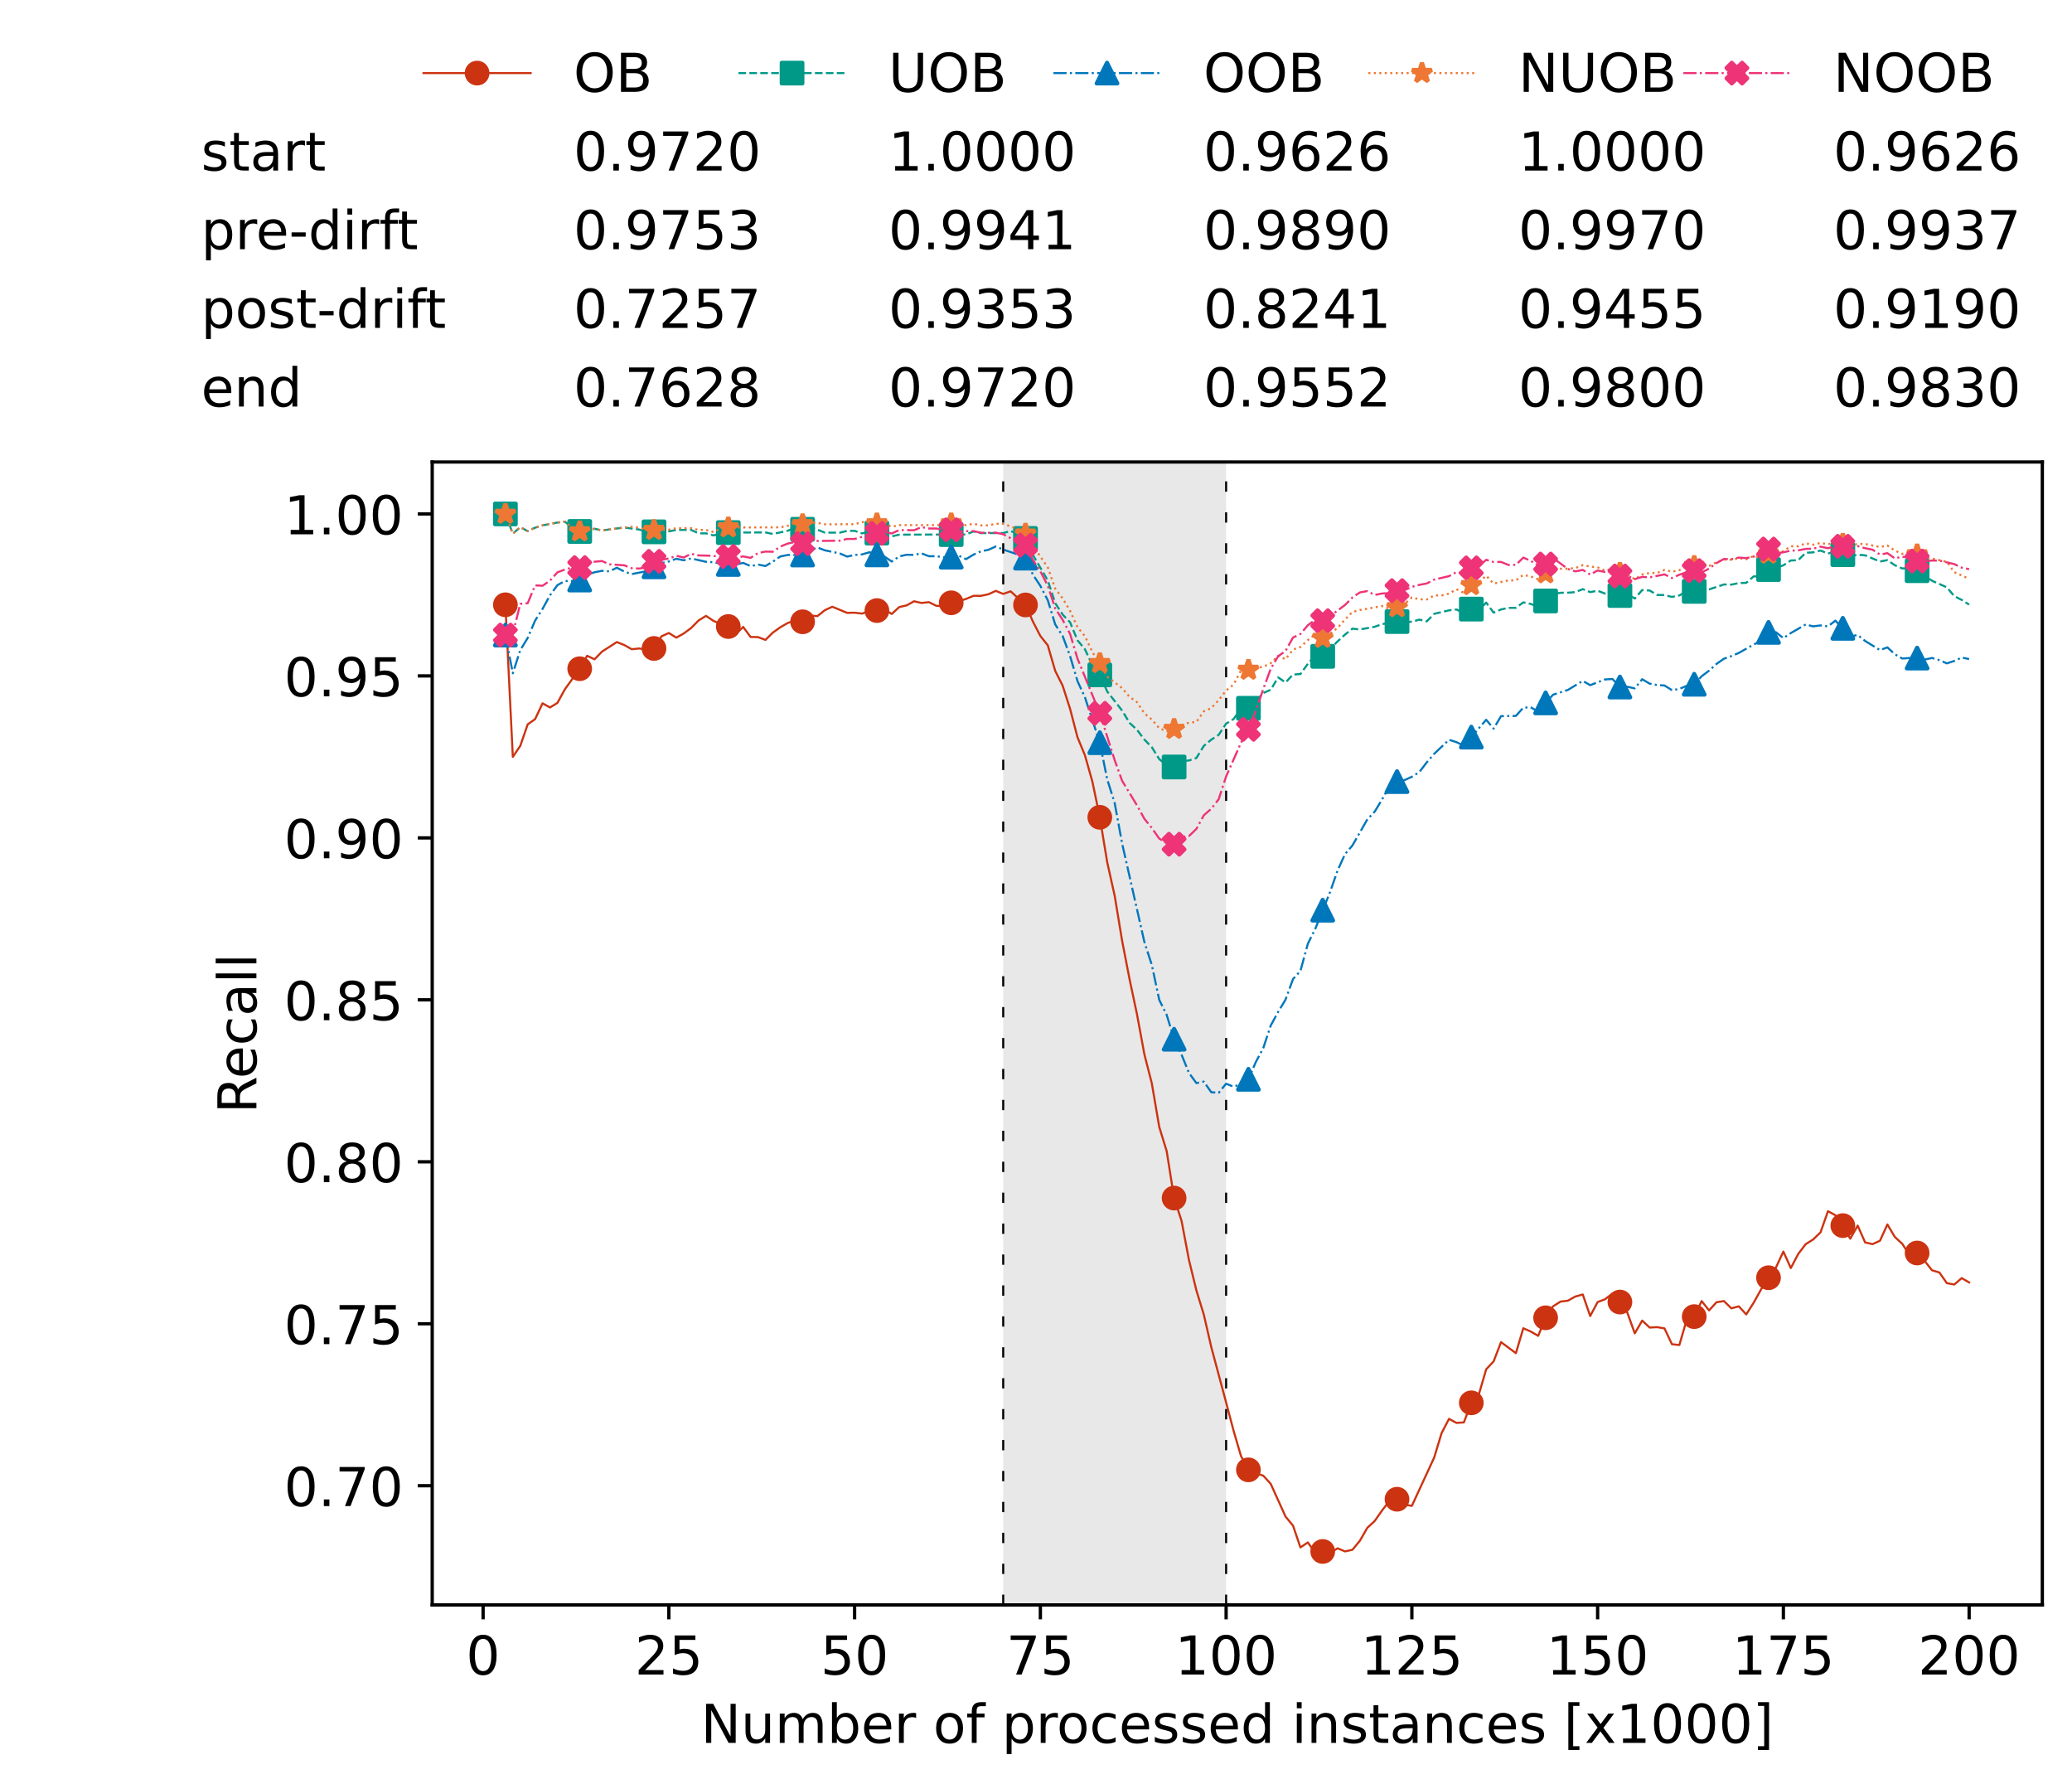 <?xml version="1.0" encoding="utf-8" standalone="no"?>
<!DOCTYPE svg PUBLIC "-//W3C//DTD SVG 1.1//EN"
  "http://www.w3.org/Graphics/SVG/1.1/DTD/svg11.dtd">
<!-- Created with matplotlib (https://matplotlib.org/) -->
<svg height="432.615pt" version="1.1" viewBox="0 0 502.65 432.615" width="502.65pt" xmlns="http://www.w3.org/2000/svg" xmlns:xlink="http://www.w3.org/1999/xlink">
 <defs>
  <style type="text/css">*{stroke-linecap:butt;stroke-linejoin:round;}</style>
 </defs>
 <g id="figure_1">
  <g id="patch_1">
   <path d="M 0 432.615 
L 502.65 432.615 
L 502.65 0 
L 0 0 
z
" style="fill:#ffffff;"/>
  </g>
  <g id="axes_1">
   <g id="patch_2">
    <path d="M 104.85 389.252 
L 495.45 389.252 
L 495.45 112.052 
L 104.85 112.052 
z
" style="fill:#ffffff;"/>
   </g>
   <g id="patch_3">
    <path clip-path="url(#p3a82a1845b)" d="M 297.446 389.252 
L 297.446 112.052 
L 243.372 112.052 
L 243.372 389.252 
z
" style="fill:#d3d3d3;opacity:0.5;"/>
   </g>
   <g id="matplotlib.axis_1">
    <g id="xtick_1">
     <g id="line2d_1">
      <defs>
       <path d="M 0 0 
L 0 3.5 
" id="mf8646f805d" style="stroke:#000000;stroke-width:0.8;"/>
      </defs>
      <g>
       <use style="stroke:#000000;stroke-width:0.8;" x="117.197" xlink:href="#mf8646f805d" y="389.252"/>
      </g>
     </g>
     <g id="text_1">
      <!-- 0 -->
      <g transform="translate(113.061 406.13)scale(0.13 -0.13)">
       <defs>
        <path d="M 31.781 66.406 
Q 24.172 66.406 20.328 58.906 
Q 16.5 51.422 16.5 36.375 
Q 16.5 21.391 20.328 13.891 
Q 24.172 6.391 31.781 6.391 
Q 39.453 6.391 43.281 13.891 
Q 47.125 21.391 47.125 36.375 
Q 47.125 51.422 43.281 58.906 
Q 39.453 66.406 31.781 66.406 
z
M 31.781 74.219 
Q 44.047 74.219 50.516 64.516 
Q 56.984 54.828 56.984 36.375 
Q 56.984 17.969 50.516 8.266 
Q 44.047 -1.422 31.781 -1.422 
Q 19.531 -1.422 13.062 8.266 
Q 6.594 17.969 6.594 36.375 
Q 6.594 54.828 13.062 64.516 
Q 19.531 74.219 31.781 74.219 
z
" id="DejaVuSans-48"/>
       </defs>
       <use xlink:href="#DejaVuSans-48"/>
      </g>
     </g>
    </g>
    <g id="xtick_2">
     <g id="line2d_2">
      <g>
       <use style="stroke:#000000;stroke-width:0.8;" x="162.259" xlink:href="#mf8646f805d" y="389.252"/>
      </g>
     </g>
     <g id="text_2">
      <!-- 25 -->
      <g transform="translate(153.988 406.13)scale(0.13 -0.13)">
       <defs>
        <path d="M 19.188 8.297 
L 53.609 8.297 
L 53.609 0 
L 7.328 0 
L 7.328 8.297 
Q 12.938 14.109 22.625 23.891 
Q 32.328 33.688 34.812 36.531 
Q 39.547 41.844 41.422 45.531 
Q 43.312 49.219 43.312 52.781 
Q 43.312 58.594 39.234 62.25 
Q 35.156 65.922 28.609 65.922 
Q 23.969 65.922 18.812 64.312 
Q 13.672 62.703 7.812 59.422 
L 7.812 69.391 
Q 13.766 71.781 18.938 73 
Q 24.125 74.219 28.422 74.219 
Q 39.75 74.219 46.484 68.547 
Q 53.219 62.891 53.219 53.422 
Q 53.219 48.922 51.531 44.891 
Q 49.859 40.875 45.406 35.406 
Q 44.188 33.984 37.641 27.219 
Q 31.109 20.453 19.188 8.297 
z
" id="DejaVuSans-50"/>
        <path d="M 10.797 72.906 
L 49.516 72.906 
L 49.516 64.594 
L 19.828 64.594 
L 19.828 46.734 
Q 21.969 47.469 24.109 47.828 
Q 26.266 48.188 28.422 48.188 
Q 40.625 48.188 47.75 41.5 
Q 54.891 34.812 54.891 23.391 
Q 54.891 11.625 47.562 5.094 
Q 40.234 -1.422 26.906 -1.422 
Q 22.312 -1.422 17.547 -0.641 
Q 12.797 0.141 7.719 1.703 
L 7.719 11.625 
Q 12.109 9.234 16.797 8.062 
Q 21.484 6.891 26.703 6.891 
Q 35.156 6.891 40.078 11.328 
Q 45.016 15.766 45.016 23.391 
Q 45.016 31 40.078 35.438 
Q 35.156 39.891 26.703 39.891 
Q 22.75 39.891 18.812 39.016 
Q 14.891 38.141 10.797 36.281 
z
" id="DejaVuSans-53"/>
       </defs>
       <use xlink:href="#DejaVuSans-50"/>
       <use x="63.623" xlink:href="#DejaVuSans-53"/>
      </g>
     </g>
    </g>
    <g id="xtick_3">
     <g id="line2d_3">
      <g>
       <use style="stroke:#000000;stroke-width:0.8;" x="207.322" xlink:href="#mf8646f805d" y="389.252"/>
      </g>
     </g>
     <g id="text_3">
      <!-- 50 -->
      <g transform="translate(199.05 406.13)scale(0.13 -0.13)">
       <use xlink:href="#DejaVuSans-53"/>
       <use x="63.623" xlink:href="#DejaVuSans-48"/>
      </g>
     </g>
    </g>
    <g id="xtick_4">
     <g id="line2d_4">
      <g>
       <use style="stroke:#000000;stroke-width:0.8;" x="252.384" xlink:href="#mf8646f805d" y="389.252"/>
      </g>
     </g>
     <g id="text_4">
      <!-- 75 -->
      <g transform="translate(244.113 406.13)scale(0.13 -0.13)">
       <defs>
        <path d="M 8.203 72.906 
L 55.078 72.906 
L 55.078 68.703 
L 28.609 0 
L 18.312 0 
L 43.219 64.594 
L 8.203 64.594 
z
" id="DejaVuSans-55"/>
       </defs>
       <use xlink:href="#DejaVuSans-55"/>
       <use x="63.623" xlink:href="#DejaVuSans-53"/>
      </g>
     </g>
    </g>
    <g id="xtick_5">
     <g id="line2d_5">
      <g>
       <use style="stroke:#000000;stroke-width:0.8;" x="297.446" xlink:href="#mf8646f805d" y="389.252"/>
      </g>
     </g>
     <g id="text_5">
      <!-- 100 -->
      <g transform="translate(285.039 406.13)scale(0.13 -0.13)">
       <defs>
        <path d="M 12.406 8.297 
L 28.516 8.297 
L 28.516 63.922 
L 10.984 60.406 
L 10.984 69.391 
L 28.422 72.906 
L 38.281 72.906 
L 38.281 8.297 
L 54.391 8.297 
L 54.391 0 
L 12.406 0 
z
" id="DejaVuSans-49"/>
       </defs>
       <use xlink:href="#DejaVuSans-49"/>
       <use x="63.623" xlink:href="#DejaVuSans-48"/>
       <use x="127.246" xlink:href="#DejaVuSans-48"/>
      </g>
     </g>
    </g>
    <g id="xtick_6">
     <g id="line2d_6">
      <g>
       <use style="stroke:#000000;stroke-width:0.8;" x="342.509" xlink:href="#mf8646f805d" y="389.252"/>
      </g>
     </g>
     <g id="text_6">
      <!-- 125 -->
      <g transform="translate(330.102 406.13)scale(0.13 -0.13)">
       <use xlink:href="#DejaVuSans-49"/>
       <use x="63.623" xlink:href="#DejaVuSans-50"/>
       <use x="127.246" xlink:href="#DejaVuSans-53"/>
      </g>
     </g>
    </g>
    <g id="xtick_7">
     <g id="line2d_7">
      <g>
       <use style="stroke:#000000;stroke-width:0.8;" x="387.571" xlink:href="#mf8646f805d" y="389.252"/>
      </g>
     </g>
     <g id="text_7">
      <!-- 150 -->
      <g transform="translate(375.164 406.13)scale(0.13 -0.13)">
       <use xlink:href="#DejaVuSans-49"/>
       <use x="63.623" xlink:href="#DejaVuSans-53"/>
       <use x="127.246" xlink:href="#DejaVuSans-48"/>
      </g>
     </g>
    </g>
    <g id="xtick_8">
     <g id="line2d_8">
      <g>
       <use style="stroke:#000000;stroke-width:0.8;" x="432.633" xlink:href="#mf8646f805d" y="389.252"/>
      </g>
     </g>
     <g id="text_8">
      <!-- 175 -->
      <g transform="translate(420.226 406.13)scale(0.13 -0.13)">
       <use xlink:href="#DejaVuSans-49"/>
       <use x="63.623" xlink:href="#DejaVuSans-55"/>
       <use x="127.246" xlink:href="#DejaVuSans-53"/>
      </g>
     </g>
    </g>
    <g id="xtick_9">
     <g id="line2d_9">
      <g>
       <use style="stroke:#000000;stroke-width:0.8;" x="477.695" xlink:href="#mf8646f805d" y="389.252"/>
      </g>
     </g>
     <g id="text_9">
      <!-- 200 -->
      <g transform="translate(465.289 406.13)scale(0.13 -0.13)">
       <use xlink:href="#DejaVuSans-50"/>
       <use x="63.623" xlink:href="#DejaVuSans-48"/>
       <use x="127.246" xlink:href="#DejaVuSans-48"/>
      </g>
     </g>
    </g>
    <g id="text_10">
     <!-- Number of processed instances [x1000] -->
     <g transform="translate(170.025 422.711)scale(0.13 -0.13)">
      <defs>
       <path d="M 9.812 72.906 
L 23.094 72.906 
L 55.422 11.922 
L 55.422 72.906 
L 64.984 72.906 
L 64.984 0 
L 51.703 0 
L 19.391 60.984 
L 19.391 0 
L 9.812 0 
z
" id="DejaVuSans-78"/>
       <path d="M 8.5 21.578 
L 8.5 54.688 
L 17.484 54.688 
L 17.484 21.922 
Q 17.484 14.156 20.5 10.266 
Q 23.531 6.391 29.594 6.391 
Q 36.859 6.391 41.078 11.031 
Q 45.312 15.672 45.312 23.688 
L 45.312 54.688 
L 54.297 54.688 
L 54.297 0 
L 45.312 0 
L 45.312 8.406 
Q 42.047 3.422 37.719 1 
Q 33.406 -1.422 27.688 -1.422 
Q 18.266 -1.422 13.375 4.438 
Q 8.5 10.297 8.5 21.578 
z
M 31.109 56 
z
" id="DejaVuSans-117"/>
       <path d="M 52 44.188 
Q 55.375 50.25 60.062 53.125 
Q 64.75 56 71.094 56 
Q 79.641 56 84.281 50.016 
Q 88.922 44.047 88.922 33.016 
L 88.922 0 
L 79.891 0 
L 79.891 32.719 
Q 79.891 40.578 77.094 44.375 
Q 74.312 48.188 68.609 48.188 
Q 61.625 48.188 57.562 43.547 
Q 53.516 38.922 53.516 30.906 
L 53.516 0 
L 44.484 0 
L 44.484 32.719 
Q 44.484 40.625 41.703 44.406 
Q 38.922 48.188 33.109 48.188 
Q 26.219 48.188 22.156 43.531 
Q 18.109 38.875 18.109 30.906 
L 18.109 0 
L 9.078 0 
L 9.078 54.688 
L 18.109 54.688 
L 18.109 46.188 
Q 21.188 51.219 25.484 53.609 
Q 29.781 56 35.688 56 
Q 41.656 56 45.828 52.969 
Q 50 49.953 52 44.188 
z
" id="DejaVuSans-109"/>
       <path d="M 48.688 27.297 
Q 48.688 37.203 44.609 42.844 
Q 40.531 48.484 33.406 48.484 
Q 26.266 48.484 22.188 42.844 
Q 18.109 37.203 18.109 27.297 
Q 18.109 17.391 22.188 11.75 
Q 26.266 6.109 33.406 6.109 
Q 40.531 6.109 44.609 11.75 
Q 48.688 17.391 48.688 27.297 
z
M 18.109 46.391 
Q 20.953 51.266 25.266 53.625 
Q 29.594 56 35.594 56 
Q 45.562 56 51.781 48.094 
Q 58.016 40.188 58.016 27.297 
Q 58.016 14.406 51.781 6.484 
Q 45.562 -1.422 35.594 -1.422 
Q 29.594 -1.422 25.266 0.953 
Q 20.953 3.328 18.109 8.203 
L 18.109 0 
L 9.078 0 
L 9.078 75.984 
L 18.109 75.984 
z
" id="DejaVuSans-98"/>
       <path d="M 56.203 29.594 
L 56.203 25.203 
L 14.891 25.203 
Q 15.484 15.922 20.484 11.062 
Q 25.484 6.203 34.422 6.203 
Q 39.594 6.203 44.453 7.469 
Q 49.312 8.734 54.109 11.281 
L 54.109 2.781 
Q 49.266 0.734 44.188 -0.344 
Q 39.109 -1.422 33.891 -1.422 
Q 20.797 -1.422 13.156 6.188 
Q 5.516 13.812 5.516 26.812 
Q 5.516 40.234 12.766 48.109 
Q 20.016 56 32.328 56 
Q 43.359 56 49.781 48.891 
Q 56.203 41.797 56.203 29.594 
z
M 47.219 32.234 
Q 47.125 39.594 43.094 43.984 
Q 39.062 48.391 32.422 48.391 
Q 24.906 48.391 20.391 44.141 
Q 15.875 39.891 15.188 32.172 
z
" id="DejaVuSans-101"/>
       <path d="M 41.109 46.297 
Q 39.594 47.172 37.812 47.578 
Q 36.031 48 33.891 48 
Q 26.266 48 22.188 43.047 
Q 18.109 38.094 18.109 28.812 
L 18.109 0 
L 9.078 0 
L 9.078 54.688 
L 18.109 54.688 
L 18.109 46.188 
Q 20.953 51.172 25.484 53.578 
Q 30.031 56 36.531 56 
Q 37.453 56 38.578 55.875 
Q 39.703 55.766 41.062 55.516 
z
" id="DejaVuSans-114"/>
       <path id="DejaVuSans-32"/>
       <path d="M 30.609 48.391 
Q 23.391 48.391 19.188 42.75 
Q 14.984 37.109 14.984 27.297 
Q 14.984 17.484 19.156 11.844 
Q 23.344 6.203 30.609 6.203 
Q 37.797 6.203 41.984 11.859 
Q 46.188 17.531 46.188 27.297 
Q 46.188 37.016 41.984 42.703 
Q 37.797 48.391 30.609 48.391 
z
M 30.609 56 
Q 42.328 56 49.016 48.375 
Q 55.719 40.766 55.719 27.297 
Q 55.719 13.875 49.016 6.219 
Q 42.328 -1.422 30.609 -1.422 
Q 18.844 -1.422 12.172 6.219 
Q 5.516 13.875 5.516 27.297 
Q 5.516 40.766 12.172 48.375 
Q 18.844 56 30.609 56 
z
" id="DejaVuSans-111"/>
       <path d="M 37.109 75.984 
L 37.109 68.5 
L 28.516 68.5 
Q 23.688 68.5 21.797 66.547 
Q 19.922 64.594 19.922 59.516 
L 19.922 54.688 
L 34.719 54.688 
L 34.719 47.703 
L 19.922 47.703 
L 19.922 0 
L 10.891 0 
L 10.891 47.703 
L 2.297 47.703 
L 2.297 54.688 
L 10.891 54.688 
L 10.891 58.5 
Q 10.891 67.625 15.141 71.797 
Q 19.391 75.984 28.609 75.984 
z
" id="DejaVuSans-102"/>
       <path d="M 18.109 8.203 
L 18.109 -20.797 
L 9.078 -20.797 
L 9.078 54.688 
L 18.109 54.688 
L 18.109 46.391 
Q 20.953 51.266 25.266 53.625 
Q 29.594 56 35.594 56 
Q 45.562 56 51.781 48.094 
Q 58.016 40.188 58.016 27.297 
Q 58.016 14.406 51.781 6.484 
Q 45.562 -1.422 35.594 -1.422 
Q 29.594 -1.422 25.266 0.953 
Q 20.953 3.328 18.109 8.203 
z
M 48.688 27.297 
Q 48.688 37.203 44.609 42.844 
Q 40.531 48.484 33.406 48.484 
Q 26.266 48.484 22.188 42.844 
Q 18.109 37.203 18.109 27.297 
Q 18.109 17.391 22.188 11.75 
Q 26.266 6.109 33.406 6.109 
Q 40.531 6.109 44.609 11.75 
Q 48.688 17.391 48.688 27.297 
z
" id="DejaVuSans-112"/>
       <path d="M 48.781 52.594 
L 48.781 44.188 
Q 44.969 46.297 41.141 47.344 
Q 37.312 48.391 33.406 48.391 
Q 24.656 48.391 19.812 42.844 
Q 14.984 37.312 14.984 27.297 
Q 14.984 17.281 19.812 11.734 
Q 24.656 6.203 33.406 6.203 
Q 37.312 6.203 41.141 7.25 
Q 44.969 8.297 48.781 10.406 
L 48.781 2.094 
Q 45.016 0.344 40.984 -0.531 
Q 36.969 -1.422 32.422 -1.422 
Q 20.062 -1.422 12.781 6.344 
Q 5.516 14.109 5.516 27.297 
Q 5.516 40.672 12.859 48.328 
Q 20.219 56 33.016 56 
Q 37.156 56 41.109 55.141 
Q 45.062 54.297 48.781 52.594 
z
" id="DejaVuSans-99"/>
       <path d="M 44.281 53.078 
L 44.281 44.578 
Q 40.484 46.531 36.375 47.5 
Q 32.281 48.484 27.875 48.484 
Q 21.188 48.484 17.844 46.438 
Q 14.5 44.391 14.5 40.281 
Q 14.5 37.156 16.891 35.375 
Q 19.281 33.594 26.516 31.984 
L 29.594 31.297 
Q 39.156 29.25 43.188 25.516 
Q 47.219 21.781 47.219 15.094 
Q 47.219 7.469 41.188 3.016 
Q 35.156 -1.422 24.609 -1.422 
Q 20.219 -1.422 15.453 -0.562 
Q 10.688 0.297 5.422 2 
L 5.422 11.281 
Q 10.406 8.688 15.234 7.391 
Q 20.062 6.109 24.812 6.109 
Q 31.156 6.109 34.562 8.281 
Q 37.984 10.453 37.984 14.406 
Q 37.984 18.062 35.516 20.016 
Q 33.062 21.969 24.703 23.781 
L 21.578 24.516 
Q 13.234 26.266 9.516 29.906 
Q 5.812 33.547 5.812 39.891 
Q 5.812 47.609 11.281 51.797 
Q 16.75 56 26.812 56 
Q 31.781 56 36.172 55.266 
Q 40.578 54.547 44.281 53.078 
z
" id="DejaVuSans-115"/>
       <path d="M 45.406 46.391 
L 45.406 75.984 
L 54.391 75.984 
L 54.391 0 
L 45.406 0 
L 45.406 8.203 
Q 42.578 3.328 38.25 0.953 
Q 33.938 -1.422 27.875 -1.422 
Q 17.969 -1.422 11.734 6.484 
Q 5.516 14.406 5.516 27.297 
Q 5.516 40.188 11.734 48.094 
Q 17.969 56 27.875 56 
Q 33.938 56 38.25 53.625 
Q 42.578 51.266 45.406 46.391 
z
M 14.797 27.297 
Q 14.797 17.391 18.875 11.75 
Q 22.953 6.109 30.078 6.109 
Q 37.203 6.109 41.297 11.75 
Q 45.406 17.391 45.406 27.297 
Q 45.406 37.203 41.297 42.844 
Q 37.203 48.484 30.078 48.484 
Q 22.953 48.484 18.875 42.844 
Q 14.797 37.203 14.797 27.297 
z
" id="DejaVuSans-100"/>
       <path d="M 9.422 54.688 
L 18.406 54.688 
L 18.406 0 
L 9.422 0 
z
M 9.422 75.984 
L 18.406 75.984 
L 18.406 64.594 
L 9.422 64.594 
z
" id="DejaVuSans-105"/>
       <path d="M 54.891 33.016 
L 54.891 0 
L 45.906 0 
L 45.906 32.719 
Q 45.906 40.484 42.875 44.328 
Q 39.844 48.188 33.797 48.188 
Q 26.516 48.188 22.312 43.547 
Q 18.109 38.922 18.109 30.906 
L 18.109 0 
L 9.078 0 
L 9.078 54.688 
L 18.109 54.688 
L 18.109 46.188 
Q 21.344 51.125 25.703 53.562 
Q 30.078 56 35.797 56 
Q 45.219 56 50.047 50.172 
Q 54.891 44.344 54.891 33.016 
z
" id="DejaVuSans-110"/>
       <path d="M 18.312 70.219 
L 18.312 54.688 
L 36.812 54.688 
L 36.812 47.703 
L 18.312 47.703 
L 18.312 18.016 
Q 18.312 11.328 20.141 9.422 
Q 21.969 7.516 27.594 7.516 
L 36.812 7.516 
L 36.812 0 
L 27.594 0 
Q 17.188 0 13.234 3.875 
Q 9.281 7.766 9.281 18.016 
L 9.281 47.703 
L 2.688 47.703 
L 2.688 54.688 
L 9.281 54.688 
L 9.281 70.219 
z
" id="DejaVuSans-116"/>
       <path d="M 34.281 27.484 
Q 23.391 27.484 19.188 25 
Q 14.984 22.516 14.984 16.5 
Q 14.984 11.719 18.141 8.906 
Q 21.297 6.109 26.703 6.109 
Q 34.188 6.109 38.703 11.406 
Q 43.219 16.703 43.219 25.484 
L 43.219 27.484 
z
M 52.203 31.203 
L 52.203 0 
L 43.219 0 
L 43.219 8.297 
Q 40.141 3.328 35.547 0.953 
Q 30.953 -1.422 24.312 -1.422 
Q 15.922 -1.422 10.953 3.297 
Q 6 8.016 6 15.922 
Q 6 25.141 12.172 29.828 
Q 18.359 34.516 30.609 34.516 
L 43.219 34.516 
L 43.219 35.406 
Q 43.219 41.609 39.141 45 
Q 35.062 48.391 27.688 48.391 
Q 23 48.391 18.547 47.266 
Q 14.109 46.141 10.016 43.891 
L 10.016 52.203 
Q 14.938 54.109 19.578 55.047 
Q 24.219 56 28.609 56 
Q 40.484 56 46.344 49.844 
Q 52.203 43.703 52.203 31.203 
z
" id="DejaVuSans-97"/>
       <path d="M 8.594 75.984 
L 29.297 75.984 
L 29.297 69 
L 17.578 69 
L 17.578 -6.203 
L 29.297 -6.203 
L 29.297 -13.188 
L 8.594 -13.188 
z
" id="DejaVuSans-91"/>
       <path d="M 54.891 54.688 
L 35.109 28.078 
L 55.906 0 
L 45.312 0 
L 29.391 21.484 
L 13.484 0 
L 2.875 0 
L 24.125 28.609 
L 4.688 54.688 
L 15.281 54.688 
L 29.781 35.203 
L 44.281 54.688 
z
" id="DejaVuSans-120"/>
       <path d="M 30.422 75.984 
L 30.422 -13.188 
L 9.719 -13.188 
L 9.719 -6.203 
L 21.391 -6.203 
L 21.391 69 
L 9.719 69 
L 9.719 75.984 
z
" id="DejaVuSans-93"/>
      </defs>
      <use xlink:href="#DejaVuSans-78"/>
      <use x="74.805" xlink:href="#DejaVuSans-117"/>
      <use x="138.184" xlink:href="#DejaVuSans-109"/>
      <use x="235.596" xlink:href="#DejaVuSans-98"/>
      <use x="299.072" xlink:href="#DejaVuSans-101"/>
      <use x="360.596" xlink:href="#DejaVuSans-114"/>
      <use x="401.709" xlink:href="#DejaVuSans-32"/>
      <use x="433.496" xlink:href="#DejaVuSans-111"/>
      <use x="494.678" xlink:href="#DejaVuSans-102"/>
      <use x="529.883" xlink:href="#DejaVuSans-32"/>
      <use x="561.67" xlink:href="#DejaVuSans-112"/>
      <use x="625.146" xlink:href="#DejaVuSans-114"/>
      <use x="664.01" xlink:href="#DejaVuSans-111"/>
      <use x="725.191" xlink:href="#DejaVuSans-99"/>
      <use x="780.172" xlink:href="#DejaVuSans-101"/>
      <use x="841.695" xlink:href="#DejaVuSans-115"/>
      <use x="893.795" xlink:href="#DejaVuSans-115"/>
      <use x="945.895" xlink:href="#DejaVuSans-101"/>
      <use x="1007.418" xlink:href="#DejaVuSans-100"/>
      <use x="1070.895" xlink:href="#DejaVuSans-32"/>
      <use x="1102.682" xlink:href="#DejaVuSans-105"/>
      <use x="1130.465" xlink:href="#DejaVuSans-110"/>
      <use x="1193.844" xlink:href="#DejaVuSans-115"/>
      <use x="1245.943" xlink:href="#DejaVuSans-116"/>
      <use x="1285.152" xlink:href="#DejaVuSans-97"/>
      <use x="1346.432" xlink:href="#DejaVuSans-110"/>
      <use x="1409.811" xlink:href="#DejaVuSans-99"/>
      <use x="1464.791" xlink:href="#DejaVuSans-101"/>
      <use x="1526.314" xlink:href="#DejaVuSans-115"/>
      <use x="1578.414" xlink:href="#DejaVuSans-32"/>
      <use x="1610.201" xlink:href="#DejaVuSans-91"/>
      <use x="1649.215" xlink:href="#DejaVuSans-120"/>
      <use x="1708.395" xlink:href="#DejaVuSans-49"/>
      <use x="1772.018" xlink:href="#DejaVuSans-48"/>
      <use x="1835.641" xlink:href="#DejaVuSans-48"/>
      <use x="1899.264" xlink:href="#DejaVuSans-48"/>
      <use x="1962.887" xlink:href="#DejaVuSans-93"/>
     </g>
    </g>
   </g>
   <g id="matplotlib.axis_2">
    <g id="ytick_1">
     <g id="line2d_10">
      <defs>
       <path d="M 0 0 
L -3.5 0 
" id="m032cd4fe9c" style="stroke:#000000;stroke-width:0.8;"/>
      </defs>
      <g>
       <use style="stroke:#000000;stroke-width:0.8;" x="104.85" xlink:href="#m032cd4fe9c" y="360.339"/>
      </g>
     </g>
     <g id="text_11">
      <!-- 0.70 -->
      <g transform="translate(68.905 365.278)scale(0.13 -0.13)">
       <defs>
        <path d="M 10.688 12.406 
L 21 12.406 
L 21 0 
L 10.688 0 
z
" id="DejaVuSans-46"/>
       </defs>
       <use xlink:href="#DejaVuSans-48"/>
       <use x="63.623" xlink:href="#DejaVuSans-46"/>
       <use x="95.41" xlink:href="#DejaVuSans-55"/>
       <use x="159.033" xlink:href="#DejaVuSans-48"/>
      </g>
     </g>
    </g>
    <g id="ytick_2">
     <g id="line2d_11">
      <g>
       <use style="stroke:#000000;stroke-width:0.8;" x="104.85" xlink:href="#m032cd4fe9c" y="321.058"/>
      </g>
     </g>
     <g id="text_12">
      <!-- 0.75 -->
      <g transform="translate(68.905 325.997)scale(0.13 -0.13)">
       <use xlink:href="#DejaVuSans-48"/>
       <use x="63.623" xlink:href="#DejaVuSans-46"/>
       <use x="95.41" xlink:href="#DejaVuSans-55"/>
       <use x="159.033" xlink:href="#DejaVuSans-53"/>
      </g>
     </g>
    </g>
    <g id="ytick_3">
     <g id="line2d_12">
      <g>
       <use style="stroke:#000000;stroke-width:0.8;" x="104.85" xlink:href="#m032cd4fe9c" y="281.777"/>
      </g>
     </g>
     <g id="text_13">
      <!-- 0.80 -->
      <g transform="translate(68.905 286.716)scale(0.13 -0.13)">
       <defs>
        <path d="M 31.781 34.625 
Q 24.75 34.625 20.719 30.859 
Q 16.703 27.094 16.703 20.516 
Q 16.703 13.922 20.719 10.156 
Q 24.75 6.391 31.781 6.391 
Q 38.812 6.391 42.859 10.172 
Q 46.922 13.969 46.922 20.516 
Q 46.922 27.094 42.891 30.859 
Q 38.875 34.625 31.781 34.625 
z
M 21.922 38.812 
Q 15.578 40.375 12.031 44.719 
Q 8.5 49.078 8.5 55.328 
Q 8.5 64.062 14.719 69.141 
Q 20.953 74.219 31.781 74.219 
Q 42.672 74.219 48.875 69.141 
Q 55.078 64.062 55.078 55.328 
Q 55.078 49.078 51.531 44.719 
Q 48 40.375 41.703 38.812 
Q 48.828 37.156 52.797 32.312 
Q 56.781 27.484 56.781 20.516 
Q 56.781 9.906 50.312 4.234 
Q 43.844 -1.422 31.781 -1.422 
Q 19.734 -1.422 13.25 4.234 
Q 6.781 9.906 6.781 20.516 
Q 6.781 27.484 10.781 32.312 
Q 14.797 37.156 21.922 38.812 
z
M 18.312 54.391 
Q 18.312 48.734 21.844 45.562 
Q 25.391 42.391 31.781 42.391 
Q 38.141 42.391 41.719 45.562 
Q 45.312 48.734 45.312 54.391 
Q 45.312 60.062 41.719 63.234 
Q 38.141 66.406 31.781 66.406 
Q 25.391 66.406 21.844 63.234 
Q 18.312 60.062 18.312 54.391 
z
" id="DejaVuSans-56"/>
       </defs>
       <use xlink:href="#DejaVuSans-48"/>
       <use x="63.623" xlink:href="#DejaVuSans-46"/>
       <use x="95.41" xlink:href="#DejaVuSans-56"/>
       <use x="159.033" xlink:href="#DejaVuSans-48"/>
      </g>
     </g>
    </g>
    <g id="ytick_4">
     <g id="line2d_13">
      <g>
       <use style="stroke:#000000;stroke-width:0.8;" x="104.85" xlink:href="#m032cd4fe9c" y="242.496"/>
      </g>
     </g>
     <g id="text_14">
      <!-- 0.85 -->
      <g transform="translate(68.905 247.435)scale(0.13 -0.13)">
       <use xlink:href="#DejaVuSans-48"/>
       <use x="63.623" xlink:href="#DejaVuSans-46"/>
       <use x="95.41" xlink:href="#DejaVuSans-56"/>
       <use x="159.033" xlink:href="#DejaVuSans-53"/>
      </g>
     </g>
    </g>
    <g id="ytick_5">
     <g id="line2d_14">
      <g>
       <use style="stroke:#000000;stroke-width:0.8;" x="104.85" xlink:href="#m032cd4fe9c" y="203.214"/>
      </g>
     </g>
     <g id="text_15">
      <!-- 0.90 -->
      <g transform="translate(68.905 208.153)scale(0.13 -0.13)">
       <defs>
        <path d="M 10.984 1.516 
L 10.984 10.5 
Q 14.703 8.734 18.5 7.812 
Q 22.312 6.891 25.984 6.891 
Q 35.75 6.891 40.891 13.453 
Q 46.047 20.016 46.781 33.406 
Q 43.953 29.203 39.594 26.953 
Q 35.25 24.703 29.984 24.703 
Q 19.047 24.703 12.672 31.312 
Q 6.297 37.938 6.297 49.422 
Q 6.297 60.641 12.938 67.422 
Q 19.578 74.219 30.609 74.219 
Q 43.266 74.219 49.922 64.516 
Q 56.594 54.828 56.594 36.375 
Q 56.594 19.141 48.406 8.859 
Q 40.234 -1.422 26.422 -1.422 
Q 22.703 -1.422 18.891 -0.688 
Q 15.094 0.047 10.984 1.516 
z
M 30.609 32.422 
Q 37.25 32.422 41.125 36.953 
Q 45.016 41.5 45.016 49.422 
Q 45.016 57.281 41.125 61.844 
Q 37.25 66.406 30.609 66.406 
Q 23.969 66.406 20.094 61.844 
Q 16.219 57.281 16.219 49.422 
Q 16.219 41.5 20.094 36.953 
Q 23.969 32.422 30.609 32.422 
z
" id="DejaVuSans-57"/>
       </defs>
       <use xlink:href="#DejaVuSans-48"/>
       <use x="63.623" xlink:href="#DejaVuSans-46"/>
       <use x="95.41" xlink:href="#DejaVuSans-57"/>
       <use x="159.033" xlink:href="#DejaVuSans-48"/>
      </g>
     </g>
    </g>
    <g id="ytick_6">
     <g id="line2d_15">
      <g>
       <use style="stroke:#000000;stroke-width:0.8;" x="104.85" xlink:href="#m032cd4fe9c" y="163.933"/>
      </g>
     </g>
     <g id="text_16">
      <!-- 0.95 -->
      <g transform="translate(68.905 168.872)scale(0.13 -0.13)">
       <use xlink:href="#DejaVuSans-48"/>
       <use x="63.623" xlink:href="#DejaVuSans-46"/>
       <use x="95.41" xlink:href="#DejaVuSans-57"/>
       <use x="159.033" xlink:href="#DejaVuSans-53"/>
      </g>
     </g>
    </g>
    <g id="ytick_7">
     <g id="line2d_16">
      <g>
       <use style="stroke:#000000;stroke-width:0.8;" x="104.85" xlink:href="#m032cd4fe9c" y="124.652"/>
      </g>
     </g>
     <g id="text_17">
      <!-- 1.00 -->
      <g transform="translate(68.905 129.591)scale(0.13 -0.13)">
       <use xlink:href="#DejaVuSans-49"/>
       <use x="63.623" xlink:href="#DejaVuSans-46"/>
       <use x="95.41" xlink:href="#DejaVuSans-48"/>
       <use x="159.033" xlink:href="#DejaVuSans-48"/>
      </g>
     </g>
    </g>
    <g id="text_18">
     <!-- Recall -->
     <g transform="translate(62.201 270.044)rotate(-90)scale(0.13 -0.13)">
      <defs>
       <path d="M 44.391 34.188 
Q 47.562 33.109 50.562 29.594 
Q 53.562 26.078 56.594 19.922 
L 66.609 0 
L 56 0 
L 46.688 18.703 
Q 43.062 26.031 39.672 28.422 
Q 36.281 30.812 30.422 30.812 
L 19.672 30.812 
L 19.672 0 
L 9.812 0 
L 9.812 72.906 
L 32.078 72.906 
Q 44.578 72.906 50.734 67.672 
Q 56.891 62.453 56.891 51.906 
Q 56.891 45.016 53.688 40.469 
Q 50.484 35.938 44.391 34.188 
z
M 19.672 64.797 
L 19.672 38.922 
L 32.078 38.922 
Q 39.203 38.922 42.844 42.219 
Q 46.484 45.516 46.484 51.906 
Q 46.484 58.297 42.844 61.547 
Q 39.203 64.797 32.078 64.797 
z
" id="DejaVuSans-82"/>
       <path d="M 9.422 75.984 
L 18.406 75.984 
L 18.406 0 
L 9.422 0 
z
" id="DejaVuSans-108"/>
      </defs>
      <use xlink:href="#DejaVuSans-82"/>
      <use x="64.982" xlink:href="#DejaVuSans-101"/>
      <use x="126.506" xlink:href="#DejaVuSans-99"/>
      <use x="181.486" xlink:href="#DejaVuSans-97"/>
      <use x="242.766" xlink:href="#DejaVuSans-108"/>
      <use x="270.549" xlink:href="#DejaVuSans-108"/>
     </g>
    </g>
   </g>
   <g id="line2d_17"/>
   <g id="line2d_18"/>
   <g id="line2d_19"/>
   <g id="line2d_20"/>
   <g id="line2d_21"/>
   <g id="line2d_22">
    <path clip-path="url(#p3a82a1845b)" d="M 122.605 146.679 
L 124.407 183.569 
L 126.21 180.903 
L 128.012 175.688 
L 129.815 174.408 
L 131.617 170.579 
L 133.419 171.584 
L 135.222 170.485 
L 137.024 167.192 
L 140.629 162.188 
L 142.432 159.06 
L 144.234 159.899 
L 146.037 158.042 
L 149.642 155.725 
L 151.444 156.441 
L 153.247 157.461 
L 155.049 157.28 
L 156.852 157.537 
L 158.654 157.272 
L 160.457 154.334 
L 162.259 153.526 
L 164.062 154.651 
L 165.864 153.647 
L 167.667 152.308 
L 169.469 150.486 
L 171.272 149.373 
L 173.074 150.578 
L 174.877 151.362 
L 176.679 151.95 
L 178.482 153.802 
L 180.284 152.053 
L 182.087 154.485 
L 183.889 154.517 
L 185.692 155.2 
L 187.494 153.419 
L 189.297 152.139 
L 191.099 151.098 
L 192.902 150.45 
L 194.704 150.804 
L 196.507 149.312 
L 198.309 149.422 
L 200.112 147.983 
L 201.914 147.156 
L 205.519 148.642 
L 207.322 148.603 
L 209.124 148.812 
L 210.927 148.226 
L 212.729 148.084 
L 214.532 147.803 
L 216.334 148.906 
L 218.137 147.239 
L 219.939 146.826 
L 221.742 145.828 
L 223.544 146.24 
L 225.347 146.046 
L 227.149 146.929 
L 228.952 147.02 
L 230.754 146.2 
L 232.557 145.84 
L 234.359 145.258 
L 236.162 144.505 
L 237.964 144.509 
L 239.767 144.135 
L 241.569 143.305 
L 243.372 144.046 
L 245.174 143.419 
L 248.779 146.72 
L 250.581 150.761 
L 252.384 154.248 
L 254.186 156.512 
L 255.989 162.723 
L 257.791 166.298 
L 259.594 171.925 
L 261.396 178.827 
L 263.199 183.192 
L 265.001 189.562 
L 266.804 198.222 
L 268.606 209.156 
L 270.409 217.242 
L 272.211 228.146 
L 274.014 237.456 
L 275.816 245.959 
L 277.619 255.723 
L 279.421 262.75 
L 281.224 273.33 
L 283.026 279.183 
L 284.829 290.571 
L 286.631 296.077 
L 288.434 305.596 
L 290.236 312.977 
L 292.039 318.851 
L 293.841 326.699 
L 297.446 340.149 
L 299.249 346.973 
L 301.051 353.135 
L 302.854 356.487 
L 304.656 357.338 
L 306.459 357.904 
L 308.261 359.877 
L 311.866 367.83 
L 313.669 370.009 
L 315.471 375.299 
L 317.274 374.093 
L 319.076 376.633 
L 320.879 376.281 
L 322.681 376.652 
L 324.484 375.516 
L 326.286 376.268 
L 328.089 375.873 
L 329.891 373.691 
L 331.694 370.555 
L 333.496 368.883 
L 335.299 366.308 
L 337.101 363.997 
L 338.904 363.618 
L 340.706 364.927 
L 342.509 365.221 
L 347.916 353.51 
L 349.719 347.57 
L 351.521 344.117 
L 353.324 345.102 
L 355.126 344.979 
L 356.928 340.234 
L 358.731 338.28 
L 360.533 332.107 
L 362.336 330.188 
L 364.138 325.513 
L 367.743 328.188 
L 369.546 322.15 
L 371.348 322.94 
L 373.151 323.986 
L 374.953 319.611 
L 376.756 316.833 
L 378.558 315.685 
L 380.361 315.462 
L 382.163 314.45 
L 383.966 313.96 
L 385.768 319.186 
L 387.571 315.795 
L 389.373 315.119 
L 391.176 313.717 
L 392.978 315.793 
L 394.781 318.373 
L 396.583 323.379 
L 398.386 320.286 
L 400.188 321.977 
L 401.991 321.876 
L 403.793 322.183 
L 405.596 326.014 
L 407.398 326.212 
L 409.201 320.017 
L 411.003 319.322 
L 412.806 315.552 
L 414.608 317.818 
L 416.411 315.836 
L 418.213 315.555 
L 420.016 317.315 
L 421.818 316.832 
L 423.621 318.79 
L 425.423 315.959 
L 427.226 312.717 
L 429.028 309.892 
L 430.831 307.419 
L 432.633 303.549 
L 434.436 307.554 
L 436.238 304.121 
L 438.041 301.754 
L 439.843 300.626 
L 441.646 298.891 
L 443.448 293.757 
L 445.251 294.742 
L 447.053 297.252 
L 448.856 300.424 
L 450.658 297.246 
L 452.461 301.33 
L 454.263 301.748 
L 456.066 300.921 
L 457.868 296.972 
L 459.671 300 
L 461.473 301.664 
L 463.276 304.461 
L 465.078 303.896 
L 466.881 305.786 
L 468.683 308.08 
L 470.485 308.627 
L 472.288 311.207 
L 474.09 311.539 
L 475.893 309.982 
L 477.695 311.04 
L 477.695 311.04 
" style="fill:none;stroke:#cc3311;stroke-linecap:square;stroke-width:0.5;"/>
    <defs>
     <path d="M 0 2.5 
C 0.663 2.5 1.299 2.237 1.768 1.768 
C 2.237 1.299 2.5 0.663 2.5 0 
C 2.5 -0.663 2.237 -1.299 1.768 -1.768 
C 1.299 -2.237 0.663 -2.5 0 -2.5 
C -0.663 -2.5 -1.299 -2.237 -1.768 -1.768 
C -2.237 -1.299 -2.5 -0.663 -2.5 0 
C -2.5 0.663 -2.237 1.299 -1.768 1.768 
C -1.299 2.237 -0.663 2.5 0 2.5 
z
" id="mfa6cd715e7" style="stroke:#cc3311;"/>
    </defs>
    <g clip-path="url(#p3a82a1845b)">
     <use style="fill:#cc3311;stroke:#cc3311;" x="122.605" xlink:href="#mfa6cd715e7" y="146.679"/>
     <use style="fill:#cc3311;stroke:#cc3311;" x="140.629" xlink:href="#mfa6cd715e7" y="162.188"/>
     <use style="fill:#cc3311;stroke:#cc3311;" x="158.654" xlink:href="#mfa6cd715e7" y="157.272"/>
     <use style="fill:#cc3311;stroke:#cc3311;" x="176.679" xlink:href="#mfa6cd715e7" y="151.95"/>
     <use style="fill:#cc3311;stroke:#cc3311;" x="194.704" xlink:href="#mfa6cd715e7" y="150.804"/>
     <use style="fill:#cc3311;stroke:#cc3311;" x="212.729" xlink:href="#mfa6cd715e7" y="148.084"/>
     <use style="fill:#cc3311;stroke:#cc3311;" x="230.754" xlink:href="#mfa6cd715e7" y="146.2"/>
     <use style="fill:#cc3311;stroke:#cc3311;" x="248.779" xlink:href="#mfa6cd715e7" y="146.72"/>
     <use style="fill:#cc3311;stroke:#cc3311;" x="266.804" xlink:href="#mfa6cd715e7" y="198.222"/>
     <use style="fill:#cc3311;stroke:#cc3311;" x="284.829" xlink:href="#mfa6cd715e7" y="290.571"/>
     <use style="fill:#cc3311;stroke:#cc3311;" x="302.854" xlink:href="#mfa6cd715e7" y="356.487"/>
     <use style="fill:#cc3311;stroke:#cc3311;" x="320.879" xlink:href="#mfa6cd715e7" y="376.281"/>
     <use style="fill:#cc3311;stroke:#cc3311;" x="338.904" xlink:href="#mfa6cd715e7" y="363.618"/>
     <use style="fill:#cc3311;stroke:#cc3311;" x="356.928" xlink:href="#mfa6cd715e7" y="340.234"/>
     <use style="fill:#cc3311;stroke:#cc3311;" x="374.953" xlink:href="#mfa6cd715e7" y="319.611"/>
     <use style="fill:#cc3311;stroke:#cc3311;" x="392.978" xlink:href="#mfa6cd715e7" y="315.793"/>
     <use style="fill:#cc3311;stroke:#cc3311;" x="411.003" xlink:href="#mfa6cd715e7" y="319.322"/>
     <use style="fill:#cc3311;stroke:#cc3311;" x="429.028" xlink:href="#mfa6cd715e7" y="309.892"/>
     <use style="fill:#cc3311;stroke:#cc3311;" x="447.053" xlink:href="#mfa6cd715e7" y="297.252"/>
     <use style="fill:#cc3311;stroke:#cc3311;" x="465.078" xlink:href="#mfa6cd715e7" y="303.896"/>
    </g>
   </g>
   <g id="line2d_23"/>
   <g id="line2d_24"/>
   <g id="line2d_25"/>
   <g id="line2d_26"/>
   <g id="line2d_27">
    <path clip-path="url(#p3a82a1845b)" d="M 122.605 124.652 
L 124.407 129.442 
L 126.21 127.845 
L 128.012 128.816 
L 129.815 127.984 
L 131.617 127.428 
L 135.222 126.734 
L 137.024 126.503 
L 138.827 127.989 
L 140.629 128.896 
L 144.234 128.243 
L 146.037 128.647 
L 151.444 127.942 
L 155.049 128.422 
L 156.852 128.989 
L 162.259 128.88 
L 164.062 128.526 
L 167.667 128.526 
L 169.469 129.353 
L 171.272 129.353 
L 173.074 129.857 
L 174.877 129.426 
L 176.679 129.178 
L 185.692 129.13 
L 187.494 129.511 
L 191.099 128.726 
L 192.902 127.971 
L 194.704 128.367 
L 196.507 127.997 
L 198.309 128.459 
L 200.112 129.186 
L 203.717 129.186 
L 205.519 128.752 
L 207.322 128.752 
L 209.124 129.36 
L 210.927 128.955 
L 212.729 129.279 
L 214.532 129.279 
L 216.334 130.089 
L 218.137 129.675 
L 234.359 129.625 
L 236.162 128.897 
L 237.964 129.302 
L 243.372 129.28 
L 245.174 128.807 
L 246.976 129.467 
L 248.779 130.596 
L 250.581 134.605 
L 254.186 140.778 
L 255.989 146.285 
L 257.791 149.062 
L 259.594 150.932 
L 261.396 155.296 
L 263.199 157.479 
L 265.001 161.33 
L 266.804 163.668 
L 268.606 167.718 
L 272.211 172.333 
L 274.014 175.307 
L 275.816 176.997 
L 277.619 179.367 
L 279.421 181.22 
L 281.224 184.116 
L 283.026 185.579 
L 284.829 186.019 
L 286.631 184.605 
L 288.434 184.438 
L 290.236 183.838 
L 292.039 180.901 
L 293.841 179.401 
L 295.644 178.216 
L 297.446 175.505 
L 299.249 174.394 
L 301.051 171.93 
L 302.854 171.782 
L 304.656 170.09 
L 306.459 168.077 
L 308.261 167.3 
L 310.064 164.288 
L 311.866 165.524 
L 313.669 163.602 
L 315.471 163.476 
L 317.274 161.002 
L 319.076 158.879 
L 320.879 159.187 
L 324.484 155.557 
L 326.286 153.903 
L 328.089 152.467 
L 329.891 152.672 
L 333.496 152.016 
L 335.299 151.358 
L 337.101 151.127 
L 338.904 150.748 
L 342.509 150.808 
L 344.311 150.277 
L 346.114 150.703 
L 347.916 148.88 
L 351.521 148.026 
L 353.324 147.819 
L 355.126 148.692 
L 356.928 147.727 
L 358.731 148.13 
L 360.533 146.146 
L 362.336 148.579 
L 364.138 147.816 
L 365.941 147.425 
L 367.743 147.418 
L 369.546 146.094 
L 371.348 146.474 
L 373.151 147.172 
L 374.953 145.752 
L 376.756 144.121 
L 378.558 143.767 
L 380.361 143.746 
L 382.163 143.607 
L 383.966 142.883 
L 385.768 143.609 
L 387.571 143.264 
L 389.373 143.966 
L 391.176 143.92 
L 392.978 144.428 
L 394.781 144.018 
L 396.583 145.174 
L 398.386 143.106 
L 400.188 143.214 
L 401.991 144.285 
L 403.793 144.33 
L 405.596 144.772 
L 407.398 144.415 
L 409.201 143.416 
L 411.003 143.423 
L 412.806 142.63 
L 414.608 142.953 
L 418.213 141.753 
L 420.016 141.793 
L 421.818 141.412 
L 423.621 141.354 
L 425.423 139.799 
L 427.226 139.807 
L 429.028 138.136 
L 430.831 137.759 
L 432.633 137.101 
L 434.436 135.934 
L 436.238 135.86 
L 438.041 134.065 
L 439.843 133.967 
L 441.646 133.525 
L 443.448 134.244 
L 445.251 133.779 
L 447.053 134.52 
L 448.856 134.925 
L 450.658 134.54 
L 452.461 134.686 
L 456.066 136.192 
L 457.868 135.847 
L 459.671 137.089 
L 461.473 137.867 
L 463.276 137.787 
L 465.078 138.408 
L 466.881 139.492 
L 468.683 140.848 
L 472.288 142.448 
L 474.09 144.588 
L 475.893 145.496 
L 477.695 146.64 
L 477.695 146.64 
" style="fill:none;stroke:#009988;stroke-dasharray:1.85,0.8;stroke-dashoffset:0;stroke-width:0.5;"/>
    <defs>
     <path d="M -2.5 2.5 
L 2.5 2.5 
L 2.5 -2.5 
L -2.5 -2.5 
z
" id="m69770f29c1" style="stroke:#009988;stroke-linejoin:miter;"/>
    </defs>
    <g clip-path="url(#p3a82a1845b)">
     <use style="fill:#009988;stroke:#009988;stroke-linejoin:miter;" x="122.605" xlink:href="#m69770f29c1" y="124.652"/>
     <use style="fill:#009988;stroke:#009988;stroke-linejoin:miter;" x="140.629" xlink:href="#m69770f29c1" y="128.896"/>
     <use style="fill:#009988;stroke:#009988;stroke-linejoin:miter;" x="158.654" xlink:href="#m69770f29c1" y="128.989"/>
     <use style="fill:#009988;stroke:#009988;stroke-linejoin:miter;" x="176.679" xlink:href="#m69770f29c1" y="129.178"/>
     <use style="fill:#009988;stroke:#009988;stroke-linejoin:miter;" x="194.704" xlink:href="#m69770f29c1" y="128.367"/>
     <use style="fill:#009988;stroke:#009988;stroke-linejoin:miter;" x="212.729" xlink:href="#m69770f29c1" y="129.279"/>
     <use style="fill:#009988;stroke:#009988;stroke-linejoin:miter;" x="230.754" xlink:href="#m69770f29c1" y="129.664"/>
     <use style="fill:#009988;stroke:#009988;stroke-linejoin:miter;" x="248.779" xlink:href="#m69770f29c1" y="130.596"/>
     <use style="fill:#009988;stroke:#009988;stroke-linejoin:miter;" x="266.804" xlink:href="#m69770f29c1" y="163.668"/>
     <use style="fill:#009988;stroke:#009988;stroke-linejoin:miter;" x="284.829" xlink:href="#m69770f29c1" y="186.019"/>
     <use style="fill:#009988;stroke:#009988;stroke-linejoin:miter;" x="302.854" xlink:href="#m69770f29c1" y="171.782"/>
     <use style="fill:#009988;stroke:#009988;stroke-linejoin:miter;" x="320.879" xlink:href="#m69770f29c1" y="159.187"/>
     <use style="fill:#009988;stroke:#009988;stroke-linejoin:miter;" x="338.904" xlink:href="#m69770f29c1" y="150.748"/>
     <use style="fill:#009988;stroke:#009988;stroke-linejoin:miter;" x="356.928" xlink:href="#m69770f29c1" y="147.727"/>
     <use style="fill:#009988;stroke:#009988;stroke-linejoin:miter;" x="374.953" xlink:href="#m69770f29c1" y="145.752"/>
     <use style="fill:#009988;stroke:#009988;stroke-linejoin:miter;" x="392.978" xlink:href="#m69770f29c1" y="144.428"/>
     <use style="fill:#009988;stroke:#009988;stroke-linejoin:miter;" x="411.003" xlink:href="#m69770f29c1" y="143.423"/>
     <use style="fill:#009988;stroke:#009988;stroke-linejoin:miter;" x="429.028" xlink:href="#m69770f29c1" y="138.136"/>
     <use style="fill:#009988;stroke:#009988;stroke-linejoin:miter;" x="447.053" xlink:href="#m69770f29c1" y="134.52"/>
     <use style="fill:#009988;stroke:#009988;stroke-linejoin:miter;" x="465.078" xlink:href="#m69770f29c1" y="138.408"/>
    </g>
   </g>
   <g id="line2d_28"/>
   <g id="line2d_29"/>
   <g id="line2d_30"/>
   <g id="line2d_31"/>
   <g id="line2d_32">
    <path clip-path="url(#p3a82a1845b)" d="M 122.605 154.021 
L 124.407 163.288 
L 126.21 157.684 
L 128.012 154.734 
L 129.815 150.503 
L 131.617 147.683 
L 133.419 144.392 
L 135.222 141.925 
L 137.024 140.906 
L 138.827 140.952 
L 140.629 140.68 
L 142.432 139.345 
L 144.234 138.796 
L 146.037 138.445 
L 147.839 138.563 
L 149.642 137.694 
L 151.444 138.622 
L 153.247 139.239 
L 156.852 138.525 
L 158.654 137.475 
L 160.457 136.562 
L 162.259 136.166 
L 164.062 135.518 
L 165.864 135.89 
L 167.667 135.443 
L 171.272 136.254 
L 173.074 136.352 
L 174.877 136.731 
L 176.679 136.901 
L 178.482 136.901 
L 180.284 136.524 
L 182.087 137.302 
L 183.889 136.929 
L 185.692 137.277 
L 187.494 136.217 
L 189.297 134.963 
L 191.099 134.596 
L 194.704 134.61 
L 196.507 133.488 
L 198.309 132.793 
L 200.112 133.471 
L 203.717 134.226 
L 205.519 134.991 
L 207.322 134.594 
L 209.124 134.461 
L 210.927 133.935 
L 212.729 134.582 
L 214.532 134.974 
L 216.334 136.189 
L 218.137 134.949 
L 219.939 134.544 
L 221.742 134.589 
L 223.544 134.208 
L 225.347 134.897 
L 227.149 134.897 
L 228.952 135.149 
L 230.754 135.123 
L 232.557 134.763 
L 234.359 135.607 
L 236.162 134.516 
L 237.964 133.719 
L 239.767 133.348 
L 241.569 132.54 
L 243.372 133.288 
L 246.976 134.507 
L 248.779 135.363 
L 250.581 139.379 
L 252.384 142.093 
L 254.186 145.584 
L 255.989 151.458 
L 257.791 154.239 
L 259.594 159.15 
L 261.396 165.206 
L 263.199 169.134 
L 266.804 180.129 
L 268.606 189.038 
L 270.409 194.74 
L 272.211 204.56 
L 277.619 228.479 
L 279.421 234.031 
L 281.224 242.5 
L 283.026 246.134 
L 284.829 252.049 
L 286.631 255.792 
L 288.434 260.222 
L 290.236 262.693 
L 292.039 262.325 
L 293.841 264.9 
L 295.644 265.035 
L 297.446 262.838 
L 299.249 263.552 
L 301.051 262.936 
L 302.854 261.763 
L 304.656 257.568 
L 306.459 254.195 
L 308.261 248.739 
L 310.064 245.431 
L 311.866 242.421 
L 313.669 237.472 
L 315.471 235.489 
L 317.274 228.893 
L 319.076 225.262 
L 322.681 216.304 
L 324.484 211.121 
L 326.286 207.163 
L 328.089 205.055 
L 331.694 198.744 
L 333.496 196.844 
L 335.299 193.855 
L 337.101 190.62 
L 338.904 189.561 
L 340.706 189.212 
L 342.509 188.394 
L 344.311 187.265 
L 346.114 184.903 
L 347.916 182.825 
L 351.521 179.412 
L 353.324 179.997 
L 355.126 180.855 
L 360.533 174.569 
L 362.336 176.724 
L 364.138 173.695 
L 367.743 173.629 
L 369.546 171.625 
L 371.348 171.558 
L 373.151 172.582 
L 376.756 168.487 
L 380.361 167.331 
L 383.966 165.141 
L 385.768 166.173 
L 389.373 164.791 
L 391.176 164.676 
L 392.978 166.625 
L 394.781 166.568 
L 396.583 166.954 
L 398.386 164.739 
L 400.188 165.806 
L 401.991 166.143 
L 403.793 166.256 
L 405.596 167.377 
L 407.398 167.1 
L 409.201 166.326 
L 411.003 165.956 
L 412.806 164.012 
L 414.608 162.663 
L 416.411 161.025 
L 418.213 159.763 
L 420.016 159.128 
L 421.818 158.362 
L 425.423 156.321 
L 427.226 155.507 
L 429.028 153.376 
L 430.831 153.336 
L 432.633 154.779 
L 434.436 153.543 
L 438.041 151.463 
L 439.843 151.912 
L 441.646 151.687 
L 443.448 151.918 
L 445.251 150.523 
L 448.856 154.383 
L 450.658 154.005 
L 452.461 155.452 
L 456.066 157.671 
L 457.868 157.008 
L 459.671 158.677 
L 461.473 159.71 
L 463.276 159.59 
L 465.078 159.599 
L 466.881 159.972 
L 468.683 159.583 
L 470.485 160.116 
L 472.288 160.889 
L 474.09 160.307 
L 475.893 159.477 
L 477.695 159.844 
L 477.695 159.844 
" style="fill:none;stroke:#0077bb;stroke-dasharray:3.2,0.8,0.5,0.8;stroke-dashoffset:0;stroke-width:0.5;"/>
    <defs>
     <path d="M 0 -2.5 
L -2.5 2.5 
L 2.5 2.5 
z
" id="m9139cc4cb3" style="stroke:#0077bb;stroke-linejoin:miter;"/>
    </defs>
    <g clip-path="url(#p3a82a1845b)">
     <use style="fill:#0077bb;stroke:#0077bb;stroke-linejoin:miter;" x="122.605" xlink:href="#m9139cc4cb3" y="154.021"/>
     <use style="fill:#0077bb;stroke:#0077bb;stroke-linejoin:miter;" x="140.629" xlink:href="#m9139cc4cb3" y="140.68"/>
     <use style="fill:#0077bb;stroke:#0077bb;stroke-linejoin:miter;" x="158.654" xlink:href="#m9139cc4cb3" y="137.475"/>
     <use style="fill:#0077bb;stroke:#0077bb;stroke-linejoin:miter;" x="176.679" xlink:href="#m9139cc4cb3" y="136.901"/>
     <use style="fill:#0077bb;stroke:#0077bb;stroke-linejoin:miter;" x="194.704" xlink:href="#m9139cc4cb3" y="134.61"/>
     <use style="fill:#0077bb;stroke:#0077bb;stroke-linejoin:miter;" x="212.729" xlink:href="#m9139cc4cb3" y="134.582"/>
     <use style="fill:#0077bb;stroke:#0077bb;stroke-linejoin:miter;" x="230.754" xlink:href="#m9139cc4cb3" y="135.123"/>
     <use style="fill:#0077bb;stroke:#0077bb;stroke-linejoin:miter;" x="248.779" xlink:href="#m9139cc4cb3" y="135.363"/>
     <use style="fill:#0077bb;stroke:#0077bb;stroke-linejoin:miter;" x="266.804" xlink:href="#m9139cc4cb3" y="180.129"/>
     <use style="fill:#0077bb;stroke:#0077bb;stroke-linejoin:miter;" x="284.829" xlink:href="#m9139cc4cb3" y="252.049"/>
     <use style="fill:#0077bb;stroke:#0077bb;stroke-linejoin:miter;" x="302.854" xlink:href="#m9139cc4cb3" y="261.763"/>
     <use style="fill:#0077bb;stroke:#0077bb;stroke-linejoin:miter;" x="320.879" xlink:href="#m9139cc4cb3" y="220.751"/>
     <use style="fill:#0077bb;stroke:#0077bb;stroke-linejoin:miter;" x="338.904" xlink:href="#m9139cc4cb3" y="189.561"/>
     <use style="fill:#0077bb;stroke:#0077bb;stroke-linejoin:miter;" x="356.928" xlink:href="#m9139cc4cb3" y="178.768"/>
     <use style="fill:#0077bb;stroke:#0077bb;stroke-linejoin:miter;" x="374.953" xlink:href="#m9139cc4cb3" y="170.471"/>
     <use style="fill:#0077bb;stroke:#0077bb;stroke-linejoin:miter;" x="392.978" xlink:href="#m9139cc4cb3" y="166.625"/>
     <use style="fill:#0077bb;stroke:#0077bb;stroke-linejoin:miter;" x="411.003" xlink:href="#m9139cc4cb3" y="165.956"/>
     <use style="fill:#0077bb;stroke:#0077bb;stroke-linejoin:miter;" x="429.028" xlink:href="#m9139cc4cb3" y="153.376"/>
     <use style="fill:#0077bb;stroke:#0077bb;stroke-linejoin:miter;" x="447.053" xlink:href="#m9139cc4cb3" y="152.39"/>
     <use style="fill:#0077bb;stroke:#0077bb;stroke-linejoin:miter;" x="465.078" xlink:href="#m9139cc4cb3" y="159.599"/>
    </g>
   </g>
   <g id="line2d_33"/>
   <g id="line2d_34"/>
   <g id="line2d_35"/>
   <g id="line2d_36"/>
   <g id="line2d_37">
    <path clip-path="url(#p3a82a1845b)" d="M 122.605 124.652 
L 124.407 129.442 
L 126.21 127.845 
L 128.012 128.816 
L 129.815 127.984 
L 131.617 127.428 
L 135.222 126.734 
L 137.024 126.503 
L 138.827 127.989 
L 140.629 128.896 
L 144.234 128.243 
L 146.037 128.647 
L 151.444 127.942 
L 153.247 127.759 
L 155.049 127.982 
L 156.852 128.571 
L 162.259 128.462 
L 164.062 128.109 
L 167.667 128.109 
L 169.469 128.522 
L 171.272 128.522 
L 173.074 129.026 
L 174.877 128.19 
L 176.679 127.942 
L 189.297 127.893 
L 191.099 127.526 
L 192.902 126.771 
L 194.704 127.168 
L 196.507 126.797 
L 198.309 126.797 
L 200.112 127.161 
L 207.322 127.14 
L 209.124 126.636 
L 210.927 126.636 
L 212.729 126.96 
L 214.532 126.96 
L 216.334 127.77 
L 218.137 127.356 
L 228.952 127.356 
L 230.754 126.959 
L 232.557 126.959 
L 234.359 127.382 
L 236.162 127.018 
L 237.964 127.423 
L 239.767 127.423 
L 241.569 127.03 
L 243.372 127.03 
L 246.976 128.329 
L 248.779 129.459 
L 252.384 134.99 
L 254.186 137.608 
L 255.989 142.748 
L 257.791 145.129 
L 259.594 148.15 
L 261.396 152.118 
L 263.199 154.3 
L 265.001 158.152 
L 266.804 160.861 
L 268.606 164.1 
L 272.211 166.888 
L 274.014 169.017 
L 275.816 170.284 
L 277.619 173.025 
L 279.421 174.507 
L 281.224 176.618 
L 283.026 177.373 
L 284.829 176.823 
L 286.631 175.87 
L 288.434 175.26 
L 290.236 175.096 
L 292.039 172.527 
L 293.841 171.743 
L 295.644 169.802 
L 297.446 167.488 
L 299.249 166.02 
L 301.051 162.631 
L 302.854 162.484 
L 304.656 161.994 
L 306.459 161.711 
L 308.261 160.856 
L 310.064 159.056 
L 311.866 159.879 
L 313.669 157.547 
L 315.471 156.928 
L 317.274 155.24 
L 319.076 153.825 
L 320.879 154.749 
L 322.681 153.637 
L 324.484 152.299 
L 326.286 150.245 
L 328.089 148.431 
L 329.891 147.946 
L 335.299 146.989 
L 337.101 147.682 
L 338.904 147.303 
L 340.706 146.493 
L 342.509 144.906 
L 344.311 145.345 
L 346.114 145.405 
L 347.916 144.416 
L 349.719 144.404 
L 351.521 143.972 
L 353.324 142.911 
L 355.126 143.784 
L 356.928 141.953 
L 358.731 141.211 
L 360.533 139.624 
L 362.336 141.534 
L 365.941 140.765 
L 367.743 140.758 
L 369.546 139.434 
L 371.348 139.814 
L 373.151 140.511 
L 374.953 139.092 
L 376.756 137.945 
L 380.361 137.924 
L 382.163 137.785 
L 383.966 137.062 
L 385.768 137.413 
L 387.571 137.615 
L 389.373 138.393 
L 391.176 137.933 
L 392.978 138.961 
L 394.781 139.329 
L 396.583 140.484 
L 398.386 139.34 
L 400.188 138.969 
L 401.991 138.963 
L 403.793 138.215 
L 405.596 138.656 
L 407.398 138.299 
L 409.201 137.3 
L 411.003 137.307 
L 412.806 136.514 
L 414.608 137.269 
L 416.411 136.366 
L 418.213 135.712 
L 420.016 135.752 
L 421.818 135.374 
L 423.621 135.633 
L 425.423 134.855 
L 427.226 135.278 
L 429.028 134.327 
L 430.831 134.317 
L 432.633 133.659 
L 434.436 132.492 
L 436.238 132.492 
L 438.041 131.772 
L 439.843 132.119 
L 441.646 131.678 
L 443.448 132.012 
L 445.251 131.547 
L 448.856 132.314 
L 450.658 131.93 
L 452.461 131.93 
L 456.066 132.674 
L 457.868 132.303 
L 459.671 133.545 
L 461.473 134.323 
L 463.276 133.865 
L 466.881 135.21 
L 468.683 135.454 
L 472.288 136.26 
L 474.09 138.767 
L 477.695 140.385 
L 477.695 140.385 
" style="fill:none;stroke:#ee7733;stroke-dasharray:0.5,0.825;stroke-dashoffset:0;stroke-width:0.5;"/>
    <defs>
     <path d="M 0 -2.5 
L -0.561 -0.773 
L -2.378 -0.773 
L -0.908 0.295 
L -1.469 2.023 
L -0 0.955 
L 1.469 2.023 
L 0.908 0.295 
L 2.378 -0.773 
L 0.561 -0.773 
z
" id="m6d229061c0" style="stroke:#ee7733;stroke-linejoin:bevel;"/>
    </defs>
    <g clip-path="url(#p3a82a1845b)">
     <use style="fill:#ee7733;stroke:#ee7733;stroke-linejoin:bevel;" x="122.605" xlink:href="#m6d229061c0" y="124.652"/>
     <use style="fill:#ee7733;stroke:#ee7733;stroke-linejoin:bevel;" x="140.629" xlink:href="#m6d229061c0" y="128.896"/>
     <use style="fill:#ee7733;stroke:#ee7733;stroke-linejoin:bevel;" x="158.654" xlink:href="#m6d229061c0" y="128.571"/>
     <use style="fill:#ee7733;stroke:#ee7733;stroke-linejoin:bevel;" x="176.679" xlink:href="#m6d229061c0" y="127.942"/>
     <use style="fill:#ee7733;stroke:#ee7733;stroke-linejoin:bevel;" x="194.704" xlink:href="#m6d229061c0" y="127.168"/>
     <use style="fill:#ee7733;stroke:#ee7733;stroke-linejoin:bevel;" x="212.729" xlink:href="#m6d229061c0" y="126.96"/>
     <use style="fill:#ee7733;stroke:#ee7733;stroke-linejoin:bevel;" x="230.754" xlink:href="#m6d229061c0" y="126.959"/>
     <use style="fill:#ee7733;stroke:#ee7733;stroke-linejoin:bevel;" x="248.779" xlink:href="#m6d229061c0" y="129.459"/>
     <use style="fill:#ee7733;stroke:#ee7733;stroke-linejoin:bevel;" x="266.804" xlink:href="#m6d229061c0" y="160.861"/>
     <use style="fill:#ee7733;stroke:#ee7733;stroke-linejoin:bevel;" x="284.829" xlink:href="#m6d229061c0" y="176.823"/>
     <use style="fill:#ee7733;stroke:#ee7733;stroke-linejoin:bevel;" x="302.854" xlink:href="#m6d229061c0" y="162.484"/>
     <use style="fill:#ee7733;stroke:#ee7733;stroke-linejoin:bevel;" x="320.879" xlink:href="#m6d229061c0" y="154.749"/>
     <use style="fill:#ee7733;stroke:#ee7733;stroke-linejoin:bevel;" x="338.904" xlink:href="#m6d229061c0" y="147.303"/>
     <use style="fill:#ee7733;stroke:#ee7733;stroke-linejoin:bevel;" x="356.928" xlink:href="#m6d229061c0" y="141.953"/>
     <use style="fill:#ee7733;stroke:#ee7733;stroke-linejoin:bevel;" x="374.953" xlink:href="#m6d229061c0" y="139.092"/>
     <use style="fill:#ee7733;stroke:#ee7733;stroke-linejoin:bevel;" x="392.978" xlink:href="#m6d229061c0" y="138.961"/>
     <use style="fill:#ee7733;stroke:#ee7733;stroke-linejoin:bevel;" x="411.003" xlink:href="#m6d229061c0" y="137.307"/>
     <use style="fill:#ee7733;stroke:#ee7733;stroke-linejoin:bevel;" x="429.028" xlink:href="#m6d229061c0" y="134.327"/>
     <use style="fill:#ee7733;stroke:#ee7733;stroke-linejoin:bevel;" x="447.053" xlink:href="#m6d229061c0" y="131.909"/>
     <use style="fill:#ee7733;stroke:#ee7733;stroke-linejoin:bevel;" x="465.078" xlink:href="#m6d229061c0" y="134.486"/>
    </g>
   </g>
   <g id="line2d_38"/>
   <g id="line2d_39"/>
   <g id="line2d_40"/>
   <g id="line2d_41"/>
   <g id="line2d_42">
    <path clip-path="url(#p3a82a1845b)" d="M 122.605 154.021 
L 124.407 153.708 
L 126.21 146.447 
L 128.012 146.307 
L 129.815 141.976 
L 131.617 142.064 
L 133.419 140.838 
L 135.222 138.814 
L 137.024 138.141 
L 138.827 137.628 
L 140.629 137.659 
L 142.432 136.575 
L 144.234 136.239 
L 146.037 136.071 
L 147.839 136.866 
L 151.444 137.109 
L 153.247 137.81 
L 155.049 137.89 
L 156.852 137.606 
L 158.654 136.138 
L 162.259 135.449 
L 164.062 134.801 
L 165.864 135.21 
L 167.667 134.317 
L 169.469 134.703 
L 173.074 134.801 
L 174.877 135.193 
L 176.679 134.945 
L 178.482 135.316 
L 180.284 134.938 
L 182.087 135.303 
L 183.889 134.136 
L 185.692 133.776 
L 187.494 133.818 
L 189.297 132.564 
L 191.099 131.83 
L 192.902 131.453 
L 194.704 131.849 
L 196.507 130.738 
L 198.309 131.2 
L 203.717 131.142 
L 205.519 130.707 
L 207.322 130.707 
L 209.124 130.204 
L 210.927 129.394 
L 212.729 129.347 
L 214.532 128.976 
L 216.334 129.381 
L 218.137 128.554 
L 221.742 128.599 
L 223.544 127.836 
L 225.347 128.181 
L 227.149 128.181 
L 228.952 128.514 
L 230.754 128.488 
L 232.557 128.858 
L 236.162 128.806 
L 237.964 129.215 
L 241.569 129.192 
L 243.372 129.566 
L 245.174 130.525 
L 246.976 131.185 
L 248.779 132.217 
L 250.581 135.825 
L 252.384 138.562 
L 254.186 142.054 
L 255.989 147.56 
L 257.791 150.342 
L 259.594 153.741 
L 261.396 159.745 
L 266.804 172.994 
L 270.409 184.355 
L 272.211 189.361 
L 275.816 195.309 
L 277.619 198.592 
L 279.421 200.812 
L 281.224 203.39 
L 283.026 204.499 
L 284.829 204.746 
L 286.631 202.992 
L 288.434 202.774 
L 290.236 201.036 
L 292.039 197.732 
L 293.841 196.155 
L 295.644 193.837 
L 297.446 188.315 
L 301.051 180.149 
L 302.854 176.89 
L 304.656 172.387 
L 306.459 167.101 
L 308.261 162.229 
L 310.064 159.162 
L 311.866 157.877 
L 313.669 154.632 
L 315.471 153.765 
L 317.274 151.645 
L 319.076 150.317 
L 320.879 150.537 
L 322.681 149.425 
L 326.286 146.734 
L 328.089 144.909 
L 329.891 143.683 
L 331.694 143.358 
L 333.496 144.296 
L 335.299 143.939 
L 337.101 143.862 
L 338.904 143.245 
L 340.706 143.129 
L 342.509 142.335 
L 344.311 141.85 
L 346.114 141.513 
L 347.916 140.575 
L 351.521 139.735 
L 353.324 138.746 
L 355.126 139.178 
L 356.928 137.721 
L 358.731 137.361 
L 360.533 135.774 
L 362.336 136.297 
L 364.138 136.29 
L 365.941 137.011 
L 367.743 137.003 
L 369.546 135.238 
L 371.348 136.031 
L 373.151 137.129 
L 374.953 136.8 
L 376.756 135.345 
L 380.361 137.995 
L 382.163 138.58 
L 383.966 138.224 
L 385.768 139.346 
L 387.571 138.368 
L 389.373 138.719 
L 391.176 138.673 
L 392.978 139.701 
L 394.781 139.686 
L 396.583 140.457 
L 398.386 139.921 
L 400.188 140.03 
L 403.793 139.308 
L 405.596 140.191 
L 407.398 139.397 
L 409.201 138.769 
L 411.003 138.391 
L 412.806 138.828 
L 414.608 137.91 
L 416.411 136.556 
L 418.213 135.574 
L 420.016 135.614 
L 421.818 135.233 
L 423.621 135.362 
L 427.226 134.598 
L 429.028 133.156 
L 430.831 134.218 
L 432.633 133.945 
L 434.436 133.556 
L 436.238 133.482 
L 438.041 133.128 
L 439.843 133.079 
L 441.646 132.581 
L 443.448 132.966 
L 445.251 132.501 
L 450.658 132.455 
L 452.461 132.959 
L 454.263 133.319 
L 456.066 134.505 
L 457.868 134.16 
L 459.671 135.422 
L 461.473 134.999 
L 463.276 135.337 
L 465.078 136.078 
L 466.881 136.091 
L 468.683 135.965 
L 470.485 135.965 
L 474.09 136.814 
L 475.893 137.669 
L 477.695 138.046 
L 477.695 138.046 
" style="fill:none;stroke:#ee3377;stroke-dasharray:3.2,0.8,0.5,0.8;stroke-dashoffset:0;stroke-width:0.5;"/>
    <defs>
     <path d="M -1.25 2.5 
L 0 1.25 
L 1.25 2.5 
L 2.5 1.25 
L 1.25 0 
L 2.5 -1.25 
L 1.25 -2.5 
L 0 -1.25 
L -1.25 -2.5 
L -2.5 -1.25 
L -1.25 0 
L -2.5 1.25 
z
" id="m961a0e304c" style="stroke:#ee3377;stroke-linejoin:miter;"/>
    </defs>
    <g clip-path="url(#p3a82a1845b)">
     <use style="fill:#ee3377;stroke:#ee3377;stroke-linejoin:miter;" x="122.605" xlink:href="#m961a0e304c" y="154.021"/>
     <use style="fill:#ee3377;stroke:#ee3377;stroke-linejoin:miter;" x="140.629" xlink:href="#m961a0e304c" y="137.659"/>
     <use style="fill:#ee3377;stroke:#ee3377;stroke-linejoin:miter;" x="158.654" xlink:href="#m961a0e304c" y="136.138"/>
     <use style="fill:#ee3377;stroke:#ee3377;stroke-linejoin:miter;" x="176.679" xlink:href="#m961a0e304c" y="134.945"/>
     <use style="fill:#ee3377;stroke:#ee3377;stroke-linejoin:miter;" x="194.704" xlink:href="#m961a0e304c" y="131.849"/>
     <use style="fill:#ee3377;stroke:#ee3377;stroke-linejoin:miter;" x="212.729" xlink:href="#m961a0e304c" y="129.347"/>
     <use style="fill:#ee3377;stroke:#ee3377;stroke-linejoin:miter;" x="230.754" xlink:href="#m961a0e304c" y="128.488"/>
     <use style="fill:#ee3377;stroke:#ee3377;stroke-linejoin:miter;" x="248.779" xlink:href="#m961a0e304c" y="132.217"/>
     <use style="fill:#ee3377;stroke:#ee3377;stroke-linejoin:miter;" x="266.804" xlink:href="#m961a0e304c" y="172.994"/>
     <use style="fill:#ee3377;stroke:#ee3377;stroke-linejoin:miter;" x="284.829" xlink:href="#m961a0e304c" y="204.746"/>
     <use style="fill:#ee3377;stroke:#ee3377;stroke-linejoin:miter;" x="302.854" xlink:href="#m961a0e304c" y="176.89"/>
     <use style="fill:#ee3377;stroke:#ee3377;stroke-linejoin:miter;" x="320.879" xlink:href="#m961a0e304c" y="150.537"/>
     <use style="fill:#ee3377;stroke:#ee3377;stroke-linejoin:miter;" x="338.904" xlink:href="#m961a0e304c" y="143.245"/>
     <use style="fill:#ee3377;stroke:#ee3377;stroke-linejoin:miter;" x="356.928" xlink:href="#m961a0e304c" y="137.721"/>
     <use style="fill:#ee3377;stroke:#ee3377;stroke-linejoin:miter;" x="374.953" xlink:href="#m961a0e304c" y="136.8"/>
     <use style="fill:#ee3377;stroke:#ee3377;stroke-linejoin:miter;" x="392.978" xlink:href="#m961a0e304c" y="139.701"/>
     <use style="fill:#ee3377;stroke:#ee3377;stroke-linejoin:miter;" x="411.003" xlink:href="#m961a0e304c" y="138.391"/>
     <use style="fill:#ee3377;stroke:#ee3377;stroke-linejoin:miter;" x="429.028" xlink:href="#m961a0e304c" y="133.156"/>
     <use style="fill:#ee3377;stroke:#ee3377;stroke-linejoin:miter;" x="447.053" xlink:href="#m961a0e304c" y="132.494"/>
     <use style="fill:#ee3377;stroke:#ee3377;stroke-linejoin:miter;" x="465.078" xlink:href="#m961a0e304c" y="136.078"/>
    </g>
   </g>
   <g id="line2d_43"/>
   <g id="line2d_44"/>
   <g id="line2d_45"/>
   <g id="line2d_46"/>
   <g id="line2d_47">
    <path clip-path="url(#p3a82a1845b)" d="M 243.372 389.252 
L 243.372 112.052 
" style="fill:none;stroke:#000000;stroke-dasharray:2.5,5;stroke-dashoffset:0;stroke-width:0.5;"/>
   </g>
   <g id="line2d_48">
    <path clip-path="url(#p3a82a1845b)" d="M 297.446 389.252 
L 297.446 112.052 
" style="fill:none;stroke:#000000;stroke-dasharray:2.5,5;stroke-dashoffset:0;stroke-width:0.5;"/>
   </g>
   <g id="patch_4">
    <path d="M 104.85 389.252 
L 104.85 112.052 
" style="fill:none;stroke:#000000;stroke-linecap:square;stroke-linejoin:miter;stroke-width:0.8;"/>
   </g>
   <g id="patch_5">
    <path d="M 495.45 389.252 
L 495.45 112.052 
" style="fill:none;stroke:#000000;stroke-linecap:square;stroke-linejoin:miter;stroke-width:0.8;"/>
   </g>
   <g id="patch_6">
    <path d="M 104.85 389.252 
L 495.45 389.252 
" style="fill:none;stroke:#000000;stroke-linecap:square;stroke-linejoin:miter;stroke-width:0.8;"/>
   </g>
   <g id="patch_7">
    <path d="M 104.85 112.052 
L 495.45 112.052 
" style="fill:none;stroke:#000000;stroke-linecap:square;stroke-linejoin:miter;stroke-width:0.8;"/>
   </g>
   <g id="legend_1">
    <g id="line2d_49"/>
    <g id="line2d_50"/>
    <g id="text_19">
     <!--   -->
     <g transform="translate(48.8 22.278)scale(0.13 -0.13)">
      <use xlink:href="#DejaVuSans-32"/>
     </g>
    </g>
    <g id="line2d_51"/>
    <g id="line2d_52"/>
    <g id="text_20">
     <!-- start -->
     <g transform="translate(48.8 41.36)scale(0.13 -0.13)">
      <use xlink:href="#DejaVuSans-115"/>
      <use x="52.1" xlink:href="#DejaVuSans-116"/>
      <use x="91.309" xlink:href="#DejaVuSans-97"/>
      <use x="152.588" xlink:href="#DejaVuSans-114"/>
      <use x="193.701" xlink:href="#DejaVuSans-116"/>
     </g>
    </g>
    <g id="line2d_53"/>
    <g id="line2d_54"/>
    <g id="text_21">
     <!-- pre-dirft -->
     <g transform="translate(48.8 60.441)scale(0.13 -0.13)">
      <defs>
       <path d="M 4.891 31.391 
L 31.203 31.391 
L 31.203 23.391 
L 4.891 23.391 
z
" id="DejaVuSans-45"/>
      </defs>
      <use xlink:href="#DejaVuSans-112"/>
      <use x="63.477" xlink:href="#DejaVuSans-114"/>
      <use x="102.34" xlink:href="#DejaVuSans-101"/>
      <use x="163.863" xlink:href="#DejaVuSans-45"/>
      <use x="199.947" xlink:href="#DejaVuSans-100"/>
      <use x="263.424" xlink:href="#DejaVuSans-105"/>
      <use x="291.207" xlink:href="#DejaVuSans-114"/>
      <use x="332.32" xlink:href="#DejaVuSans-102"/>
      <use x="365.775" xlink:href="#DejaVuSans-116"/>
     </g>
    </g>
    <g id="line2d_55"/>
    <g id="line2d_56"/>
    <g id="text_22">
     <!-- post-drift -->
     <g transform="translate(48.8 79.523)scale(0.13 -0.13)">
      <use xlink:href="#DejaVuSans-112"/>
      <use x="63.477" xlink:href="#DejaVuSans-111"/>
      <use x="124.658" xlink:href="#DejaVuSans-115"/>
      <use x="176.758" xlink:href="#DejaVuSans-116"/>
      <use x="215.967" xlink:href="#DejaVuSans-45"/>
      <use x="252.051" xlink:href="#DejaVuSans-100"/>
      <use x="315.527" xlink:href="#DejaVuSans-114"/>
      <use x="356.641" xlink:href="#DejaVuSans-105"/>
      <use x="384.424" xlink:href="#DejaVuSans-102"/>
      <use x="417.879" xlink:href="#DejaVuSans-116"/>
     </g>
    </g>
    <g id="line2d_57"/>
    <g id="line2d_58"/>
    <g id="text_23">
     <!-- end -->
     <g transform="translate(48.8 98.604)scale(0.13 -0.13)">
      <use xlink:href="#DejaVuSans-101"/>
      <use x="61.523" xlink:href="#DejaVuSans-110"/>
      <use x="124.902" xlink:href="#DejaVuSans-100"/>
     </g>
    </g>
    <g id="line2d_59">
     <path d="M 102.738 17.728 
L 128.738 17.728 
" style="fill:none;stroke:#cc3311;stroke-linecap:square;stroke-width:0.5;"/>
    </g>
    <g id="line2d_60">
     <g>
      <use style="fill:#cc3311;stroke:#cc3311;" x="115.738" xlink:href="#mfa6cd715e7" y="17.728"/>
     </g>
    </g>
    <g id="text_24">
     <!-- OB -->
     <g transform="translate(139.138 22.278)scale(0.13 -0.13)">
      <defs>
       <path d="M 39.406 66.219 
Q 28.656 66.219 22.328 58.203 
Q 16.016 50.203 16.016 36.375 
Q 16.016 22.609 22.328 14.594 
Q 28.656 6.594 39.406 6.594 
Q 50.141 6.594 56.422 14.594 
Q 62.703 22.609 62.703 36.375 
Q 62.703 50.203 56.422 58.203 
Q 50.141 66.219 39.406 66.219 
z
M 39.406 74.219 
Q 54.734 74.219 63.906 63.938 
Q 73.094 53.656 73.094 36.375 
Q 73.094 19.141 63.906 8.859 
Q 54.734 -1.422 39.406 -1.422 
Q 24.031 -1.422 14.812 8.828 
Q 5.609 19.094 5.609 36.375 
Q 5.609 53.656 14.812 63.938 
Q 24.031 74.219 39.406 74.219 
z
" id="DejaVuSans-79"/>
       <path d="M 19.672 34.812 
L 19.672 8.109 
L 35.5 8.109 
Q 43.453 8.109 47.281 11.406 
Q 51.125 14.703 51.125 21.484 
Q 51.125 28.328 47.281 31.562 
Q 43.453 34.812 35.5 34.812 
z
M 19.672 64.797 
L 19.672 42.828 
L 34.281 42.828 
Q 41.5 42.828 45.031 45.531 
Q 48.578 48.25 48.578 53.812 
Q 48.578 59.328 45.031 62.062 
Q 41.5 64.797 34.281 64.797 
z
M 9.812 72.906 
L 35.016 72.906 
Q 46.297 72.906 52.391 68.219 
Q 58.5 63.531 58.5 54.891 
Q 58.5 48.188 55.375 44.234 
Q 52.25 40.281 46.188 39.312 
Q 53.469 37.75 57.5 32.781 
Q 61.531 27.828 61.531 20.406 
Q 61.531 10.641 54.891 5.312 
Q 48.25 0 35.984 0 
L 9.812 0 
z
" id="DejaVuSans-66"/>
      </defs>
      <use xlink:href="#DejaVuSans-79"/>
      <use x="78.711" xlink:href="#DejaVuSans-66"/>
     </g>
    </g>
    <g id="line2d_61"/>
    <g id="line2d_62"/>
    <g id="text_25">
     <!-- 0.9720 -->
     <g transform="translate(139.138 41.36)scale(0.13 -0.13)">
      <use xlink:href="#DejaVuSans-48"/>
      <use x="63.623" xlink:href="#DejaVuSans-46"/>
      <use x="95.41" xlink:href="#DejaVuSans-57"/>
      <use x="159.033" xlink:href="#DejaVuSans-55"/>
      <use x="222.656" xlink:href="#DejaVuSans-50"/>
      <use x="286.279" xlink:href="#DejaVuSans-48"/>
     </g>
    </g>
    <g id="line2d_63"/>
    <g id="line2d_64"/>
    <g id="text_26">
     <!-- 0.9753 -->
     <g transform="translate(139.138 60.441)scale(0.13 -0.13)">
      <defs>
       <path d="M 40.578 39.312 
Q 47.656 37.797 51.625 33 
Q 55.609 28.219 55.609 21.188 
Q 55.609 10.406 48.188 4.484 
Q 40.766 -1.422 27.094 -1.422 
Q 22.516 -1.422 17.656 -0.516 
Q 12.797 0.391 7.625 2.203 
L 7.625 11.719 
Q 11.719 9.328 16.594 8.109 
Q 21.484 6.891 26.812 6.891 
Q 36.078 6.891 40.938 10.547 
Q 45.797 14.203 45.797 21.188 
Q 45.797 27.641 41.281 31.266 
Q 36.766 34.906 28.719 34.906 
L 20.219 34.906 
L 20.219 43.016 
L 29.109 43.016 
Q 36.375 43.016 40.234 45.922 
Q 44.094 48.828 44.094 54.297 
Q 44.094 59.906 40.109 62.906 
Q 36.141 65.922 28.719 65.922 
Q 24.656 65.922 20.016 65.031 
Q 15.375 64.156 9.812 62.312 
L 9.812 71.094 
Q 15.438 72.656 20.344 73.438 
Q 25.25 74.219 29.594 74.219 
Q 40.828 74.219 47.359 69.109 
Q 53.906 64.016 53.906 55.328 
Q 53.906 49.266 50.438 45.094 
Q 46.969 40.922 40.578 39.312 
z
" id="DejaVuSans-51"/>
      </defs>
      <use xlink:href="#DejaVuSans-48"/>
      <use x="63.623" xlink:href="#DejaVuSans-46"/>
      <use x="95.41" xlink:href="#DejaVuSans-57"/>
      <use x="159.033" xlink:href="#DejaVuSans-55"/>
      <use x="222.656" xlink:href="#DejaVuSans-53"/>
      <use x="286.279" xlink:href="#DejaVuSans-51"/>
     </g>
    </g>
    <g id="line2d_65"/>
    <g id="line2d_66"/>
    <g id="text_27">
     <!-- 0.7257 -->
     <g transform="translate(139.138 79.523)scale(0.13 -0.13)">
      <use xlink:href="#DejaVuSans-48"/>
      <use x="63.623" xlink:href="#DejaVuSans-46"/>
      <use x="95.41" xlink:href="#DejaVuSans-55"/>
      <use x="159.033" xlink:href="#DejaVuSans-50"/>
      <use x="222.656" xlink:href="#DejaVuSans-53"/>
      <use x="286.279" xlink:href="#DejaVuSans-55"/>
     </g>
    </g>
    <g id="line2d_67"/>
    <g id="line2d_68"/>
    <g id="text_28">
     <!-- 0.7628 -->
     <g transform="translate(139.138 98.604)scale(0.13 -0.13)">
      <defs>
       <path d="M 33.016 40.375 
Q 26.375 40.375 22.484 35.828 
Q 18.609 31.297 18.609 23.391 
Q 18.609 15.531 22.484 10.953 
Q 26.375 6.391 33.016 6.391 
Q 39.656 6.391 43.531 10.953 
Q 47.406 15.531 47.406 23.391 
Q 47.406 31.297 43.531 35.828 
Q 39.656 40.375 33.016 40.375 
z
M 52.594 71.297 
L 52.594 62.312 
Q 48.875 64.062 45.094 64.984 
Q 41.312 65.922 37.594 65.922 
Q 27.828 65.922 22.672 59.328 
Q 17.531 52.734 16.797 39.406 
Q 19.672 43.656 24.016 45.922 
Q 28.375 48.188 33.594 48.188 
Q 44.578 48.188 50.953 41.516 
Q 57.328 34.859 57.328 23.391 
Q 57.328 12.156 50.688 5.359 
Q 44.047 -1.422 33.016 -1.422 
Q 20.359 -1.422 13.672 8.266 
Q 6.984 17.969 6.984 36.375 
Q 6.984 53.656 15.188 63.938 
Q 23.391 74.219 37.203 74.219 
Q 40.922 74.219 44.703 73.484 
Q 48.484 72.75 52.594 71.297 
z
" id="DejaVuSans-54"/>
      </defs>
      <use xlink:href="#DejaVuSans-48"/>
      <use x="63.623" xlink:href="#DejaVuSans-46"/>
      <use x="95.41" xlink:href="#DejaVuSans-55"/>
      <use x="159.033" xlink:href="#DejaVuSans-54"/>
      <use x="222.656" xlink:href="#DejaVuSans-50"/>
      <use x="286.279" xlink:href="#DejaVuSans-56"/>
     </g>
    </g>
    <g id="line2d_69">
     <path d="M 179.144 17.728 
L 205.144 17.728 
" style="fill:none;stroke:#009988;stroke-dasharray:1.85,0.8;stroke-dashoffset:0;stroke-width:0.5;"/>
    </g>
    <g id="line2d_70">
     <g>
      <use style="fill:#009988;stroke:#009988;stroke-linejoin:miter;" x="192.144" xlink:href="#m69770f29c1" y="17.728"/>
     </g>
    </g>
    <g id="text_29">
     <!-- UOB -->
     <g transform="translate(215.544 22.278)scale(0.13 -0.13)">
      <defs>
       <path d="M 8.688 72.906 
L 18.609 72.906 
L 18.609 28.609 
Q 18.609 16.891 22.844 11.734 
Q 27.094 6.594 36.625 6.594 
Q 46.094 6.594 50.344 11.734 
Q 54.594 16.891 54.594 28.609 
L 54.594 72.906 
L 64.5 72.906 
L 64.5 27.391 
Q 64.5 13.141 57.438 5.859 
Q 50.391 -1.422 36.625 -1.422 
Q 22.797 -1.422 15.734 5.859 
Q 8.688 13.141 8.688 27.391 
z
" id="DejaVuSans-85"/>
      </defs>
      <use xlink:href="#DejaVuSans-85"/>
      <use x="73.193" xlink:href="#DejaVuSans-79"/>
      <use x="151.904" xlink:href="#DejaVuSans-66"/>
     </g>
    </g>
    <g id="line2d_71"/>
    <g id="line2d_72"/>
    <g id="text_30">
     <!-- 1.0000 -->
     <g transform="translate(215.544 41.36)scale(0.13 -0.13)">
      <use xlink:href="#DejaVuSans-49"/>
      <use x="63.623" xlink:href="#DejaVuSans-46"/>
      <use x="95.41" xlink:href="#DejaVuSans-48"/>
      <use x="159.033" xlink:href="#DejaVuSans-48"/>
      <use x="222.656" xlink:href="#DejaVuSans-48"/>
      <use x="286.279" xlink:href="#DejaVuSans-48"/>
     </g>
    </g>
    <g id="line2d_73"/>
    <g id="line2d_74"/>
    <g id="text_31">
     <!-- 0.9941 -->
     <g transform="translate(215.544 60.441)scale(0.13 -0.13)">
      <defs>
       <path d="M 37.797 64.312 
L 12.891 25.391 
L 37.797 25.391 
z
M 35.203 72.906 
L 47.609 72.906 
L 47.609 25.391 
L 58.016 25.391 
L 58.016 17.188 
L 47.609 17.188 
L 47.609 0 
L 37.797 0 
L 37.797 17.188 
L 4.891 17.188 
L 4.891 26.703 
z
" id="DejaVuSans-52"/>
      </defs>
      <use xlink:href="#DejaVuSans-48"/>
      <use x="63.623" xlink:href="#DejaVuSans-46"/>
      <use x="95.41" xlink:href="#DejaVuSans-57"/>
      <use x="159.033" xlink:href="#DejaVuSans-57"/>
      <use x="222.656" xlink:href="#DejaVuSans-52"/>
      <use x="286.279" xlink:href="#DejaVuSans-49"/>
     </g>
    </g>
    <g id="line2d_75"/>
    <g id="line2d_76"/>
    <g id="text_32">
     <!-- 0.9353 -->
     <g transform="translate(215.544 79.523)scale(0.13 -0.13)">
      <use xlink:href="#DejaVuSans-48"/>
      <use x="63.623" xlink:href="#DejaVuSans-46"/>
      <use x="95.41" xlink:href="#DejaVuSans-57"/>
      <use x="159.033" xlink:href="#DejaVuSans-51"/>
      <use x="222.656" xlink:href="#DejaVuSans-53"/>
      <use x="286.279" xlink:href="#DejaVuSans-51"/>
     </g>
    </g>
    <g id="line2d_77"/>
    <g id="line2d_78"/>
    <g id="text_33">
     <!-- 0.9720 -->
     <g transform="translate(215.544 98.604)scale(0.13 -0.13)">
      <use xlink:href="#DejaVuSans-48"/>
      <use x="63.623" xlink:href="#DejaVuSans-46"/>
      <use x="95.41" xlink:href="#DejaVuSans-57"/>
      <use x="159.033" xlink:href="#DejaVuSans-55"/>
      <use x="222.656" xlink:href="#DejaVuSans-50"/>
      <use x="286.279" xlink:href="#DejaVuSans-48"/>
     </g>
    </g>
    <g id="line2d_79">
     <path d="M 255.55 17.728 
L 281.55 17.728 
" style="fill:none;stroke:#0077bb;stroke-dasharray:3.2,0.8,0.5,0.8;stroke-dashoffset:0;stroke-width:0.5;"/>
    </g>
    <g id="line2d_80">
     <g>
      <use style="fill:#0077bb;stroke:#0077bb;stroke-linejoin:miter;" x="268.55" xlink:href="#m9139cc4cb3" y="17.728"/>
     </g>
    </g>
    <g id="text_34">
     <!-- OOB -->
     <g transform="translate(291.95 22.278)scale(0.13 -0.13)">
      <use xlink:href="#DejaVuSans-79"/>
      <use x="78.711" xlink:href="#DejaVuSans-79"/>
      <use x="157.422" xlink:href="#DejaVuSans-66"/>
     </g>
    </g>
    <g id="line2d_81"/>
    <g id="line2d_82"/>
    <g id="text_35">
     <!-- 0.9626 -->
     <g transform="translate(291.95 41.36)scale(0.13 -0.13)">
      <use xlink:href="#DejaVuSans-48"/>
      <use x="63.623" xlink:href="#DejaVuSans-46"/>
      <use x="95.41" xlink:href="#DejaVuSans-57"/>
      <use x="159.033" xlink:href="#DejaVuSans-54"/>
      <use x="222.656" xlink:href="#DejaVuSans-50"/>
      <use x="286.279" xlink:href="#DejaVuSans-54"/>
     </g>
    </g>
    <g id="line2d_83"/>
    <g id="line2d_84"/>
    <g id="text_36">
     <!-- 0.9890 -->
     <g transform="translate(291.95 60.441)scale(0.13 -0.13)">
      <use xlink:href="#DejaVuSans-48"/>
      <use x="63.623" xlink:href="#DejaVuSans-46"/>
      <use x="95.41" xlink:href="#DejaVuSans-57"/>
      <use x="159.033" xlink:href="#DejaVuSans-56"/>
      <use x="222.656" xlink:href="#DejaVuSans-57"/>
      <use x="286.279" xlink:href="#DejaVuSans-48"/>
     </g>
    </g>
    <g id="line2d_85"/>
    <g id="line2d_86"/>
    <g id="text_37">
     <!-- 0.8241 -->
     <g transform="translate(291.95 79.523)scale(0.13 -0.13)">
      <use xlink:href="#DejaVuSans-48"/>
      <use x="63.623" xlink:href="#DejaVuSans-46"/>
      <use x="95.41" xlink:href="#DejaVuSans-56"/>
      <use x="159.033" xlink:href="#DejaVuSans-50"/>
      <use x="222.656" xlink:href="#DejaVuSans-52"/>
      <use x="286.279" xlink:href="#DejaVuSans-49"/>
     </g>
    </g>
    <g id="line2d_87"/>
    <g id="line2d_88"/>
    <g id="text_38">
     <!-- 0.9552 -->
     <g transform="translate(291.95 98.604)scale(0.13 -0.13)">
      <use xlink:href="#DejaVuSans-48"/>
      <use x="63.623" xlink:href="#DejaVuSans-46"/>
      <use x="95.41" xlink:href="#DejaVuSans-57"/>
      <use x="159.033" xlink:href="#DejaVuSans-53"/>
      <use x="222.656" xlink:href="#DejaVuSans-53"/>
      <use x="286.279" xlink:href="#DejaVuSans-50"/>
     </g>
    </g>
    <g id="line2d_89">
     <path d="M 331.956 17.728 
L 357.956 17.728 
" style="fill:none;stroke:#ee7733;stroke-dasharray:0.5,0.825;stroke-dashoffset:0;stroke-width:0.5;"/>
    </g>
    <g id="line2d_90">
     <g>
      <use style="fill:#ee7733;stroke:#ee7733;stroke-linejoin:bevel;" x="344.956" xlink:href="#m6d229061c0" y="17.728"/>
     </g>
    </g>
    <g id="text_39">
     <!-- NUOB -->
     <g transform="translate(368.356 22.278)scale(0.13 -0.13)">
      <use xlink:href="#DejaVuSans-78"/>
      <use x="74.805" xlink:href="#DejaVuSans-85"/>
      <use x="147.998" xlink:href="#DejaVuSans-79"/>
      <use x="226.709" xlink:href="#DejaVuSans-66"/>
     </g>
    </g>
    <g id="line2d_91"/>
    <g id="line2d_92"/>
    <g id="text_40">
     <!-- 1.0000 -->
     <g transform="translate(368.356 41.36)scale(0.13 -0.13)">
      <use xlink:href="#DejaVuSans-49"/>
      <use x="63.623" xlink:href="#DejaVuSans-46"/>
      <use x="95.41" xlink:href="#DejaVuSans-48"/>
      <use x="159.033" xlink:href="#DejaVuSans-48"/>
      <use x="222.656" xlink:href="#DejaVuSans-48"/>
      <use x="286.279" xlink:href="#DejaVuSans-48"/>
     </g>
    </g>
    <g id="line2d_93"/>
    <g id="line2d_94"/>
    <g id="text_41">
     <!-- 0.9970 -->
     <g transform="translate(368.356 60.441)scale(0.13 -0.13)">
      <use xlink:href="#DejaVuSans-48"/>
      <use x="63.623" xlink:href="#DejaVuSans-46"/>
      <use x="95.41" xlink:href="#DejaVuSans-57"/>
      <use x="159.033" xlink:href="#DejaVuSans-57"/>
      <use x="222.656" xlink:href="#DejaVuSans-55"/>
      <use x="286.279" xlink:href="#DejaVuSans-48"/>
     </g>
    </g>
    <g id="line2d_95"/>
    <g id="line2d_96"/>
    <g id="text_42">
     <!-- 0.9455 -->
     <g transform="translate(368.356 79.523)scale(0.13 -0.13)">
      <use xlink:href="#DejaVuSans-48"/>
      <use x="63.623" xlink:href="#DejaVuSans-46"/>
      <use x="95.41" xlink:href="#DejaVuSans-57"/>
      <use x="159.033" xlink:href="#DejaVuSans-52"/>
      <use x="222.656" xlink:href="#DejaVuSans-53"/>
      <use x="286.279" xlink:href="#DejaVuSans-53"/>
     </g>
    </g>
    <g id="line2d_97"/>
    <g id="line2d_98"/>
    <g id="text_43">
     <!-- 0.9800 -->
     <g transform="translate(368.356 98.604)scale(0.13 -0.13)">
      <use xlink:href="#DejaVuSans-48"/>
      <use x="63.623" xlink:href="#DejaVuSans-46"/>
      <use x="95.41" xlink:href="#DejaVuSans-57"/>
      <use x="159.033" xlink:href="#DejaVuSans-56"/>
      <use x="222.656" xlink:href="#DejaVuSans-48"/>
      <use x="286.279" xlink:href="#DejaVuSans-48"/>
     </g>
    </g>
    <g id="line2d_99">
     <path d="M 408.362 17.728 
L 434.362 17.728 
" style="fill:none;stroke:#ee3377;stroke-dasharray:3.2,0.8,0.5,0.8;stroke-dashoffset:0;stroke-width:0.5;"/>
    </g>
    <g id="line2d_100">
     <g>
      <use style="fill:#ee3377;stroke:#ee3377;stroke-linejoin:miter;" x="421.362" xlink:href="#m961a0e304c" y="17.728"/>
     </g>
    </g>
    <g id="text_44">
     <!-- NOOB -->
     <g transform="translate(444.762 22.278)scale(0.13 -0.13)">
      <use xlink:href="#DejaVuSans-78"/>
      <use x="74.805" xlink:href="#DejaVuSans-79"/>
      <use x="153.516" xlink:href="#DejaVuSans-79"/>
      <use x="232.227" xlink:href="#DejaVuSans-66"/>
     </g>
    </g>
    <g id="line2d_101"/>
    <g id="line2d_102"/>
    <g id="text_45">
     <!-- 0.9626 -->
     <g transform="translate(444.762 41.36)scale(0.13 -0.13)">
      <use xlink:href="#DejaVuSans-48"/>
      <use x="63.623" xlink:href="#DejaVuSans-46"/>
      <use x="95.41" xlink:href="#DejaVuSans-57"/>
      <use x="159.033" xlink:href="#DejaVuSans-54"/>
      <use x="222.656" xlink:href="#DejaVuSans-50"/>
      <use x="286.279" xlink:href="#DejaVuSans-54"/>
     </g>
    </g>
    <g id="line2d_103"/>
    <g id="line2d_104"/>
    <g id="text_46">
     <!-- 0.9937 -->
     <g transform="translate(444.762 60.441)scale(0.13 -0.13)">
      <use xlink:href="#DejaVuSans-48"/>
      <use x="63.623" xlink:href="#DejaVuSans-46"/>
      <use x="95.41" xlink:href="#DejaVuSans-57"/>
      <use x="159.033" xlink:href="#DejaVuSans-57"/>
      <use x="222.656" xlink:href="#DejaVuSans-51"/>
      <use x="286.279" xlink:href="#DejaVuSans-55"/>
     </g>
    </g>
    <g id="line2d_105"/>
    <g id="line2d_106"/>
    <g id="text_47">
     <!-- 0.9190 -->
     <g transform="translate(444.762 79.523)scale(0.13 -0.13)">
      <use xlink:href="#DejaVuSans-48"/>
      <use x="63.623" xlink:href="#DejaVuSans-46"/>
      <use x="95.41" xlink:href="#DejaVuSans-57"/>
      <use x="159.033" xlink:href="#DejaVuSans-49"/>
      <use x="222.656" xlink:href="#DejaVuSans-57"/>
      <use x="286.279" xlink:href="#DejaVuSans-48"/>
     </g>
    </g>
    <g id="line2d_107"/>
    <g id="line2d_108"/>
    <g id="text_48">
     <!-- 0.9830 -->
     <g transform="translate(444.762 98.604)scale(0.13 -0.13)">
      <use xlink:href="#DejaVuSans-48"/>
      <use x="63.623" xlink:href="#DejaVuSans-46"/>
      <use x="95.41" xlink:href="#DejaVuSans-57"/>
      <use x="159.033" xlink:href="#DejaVuSans-56"/>
      <use x="222.656" xlink:href="#DejaVuSans-51"/>
      <use x="286.279" xlink:href="#DejaVuSans-48"/>
     </g>
    </g>
   </g>
  </g>
 </g>
 <defs>
  <clipPath id="p3a82a1845b">
   <rect height="277.2" width="390.6" x="104.85" y="112.052"/>
  </clipPath>
 </defs>
</svg>
